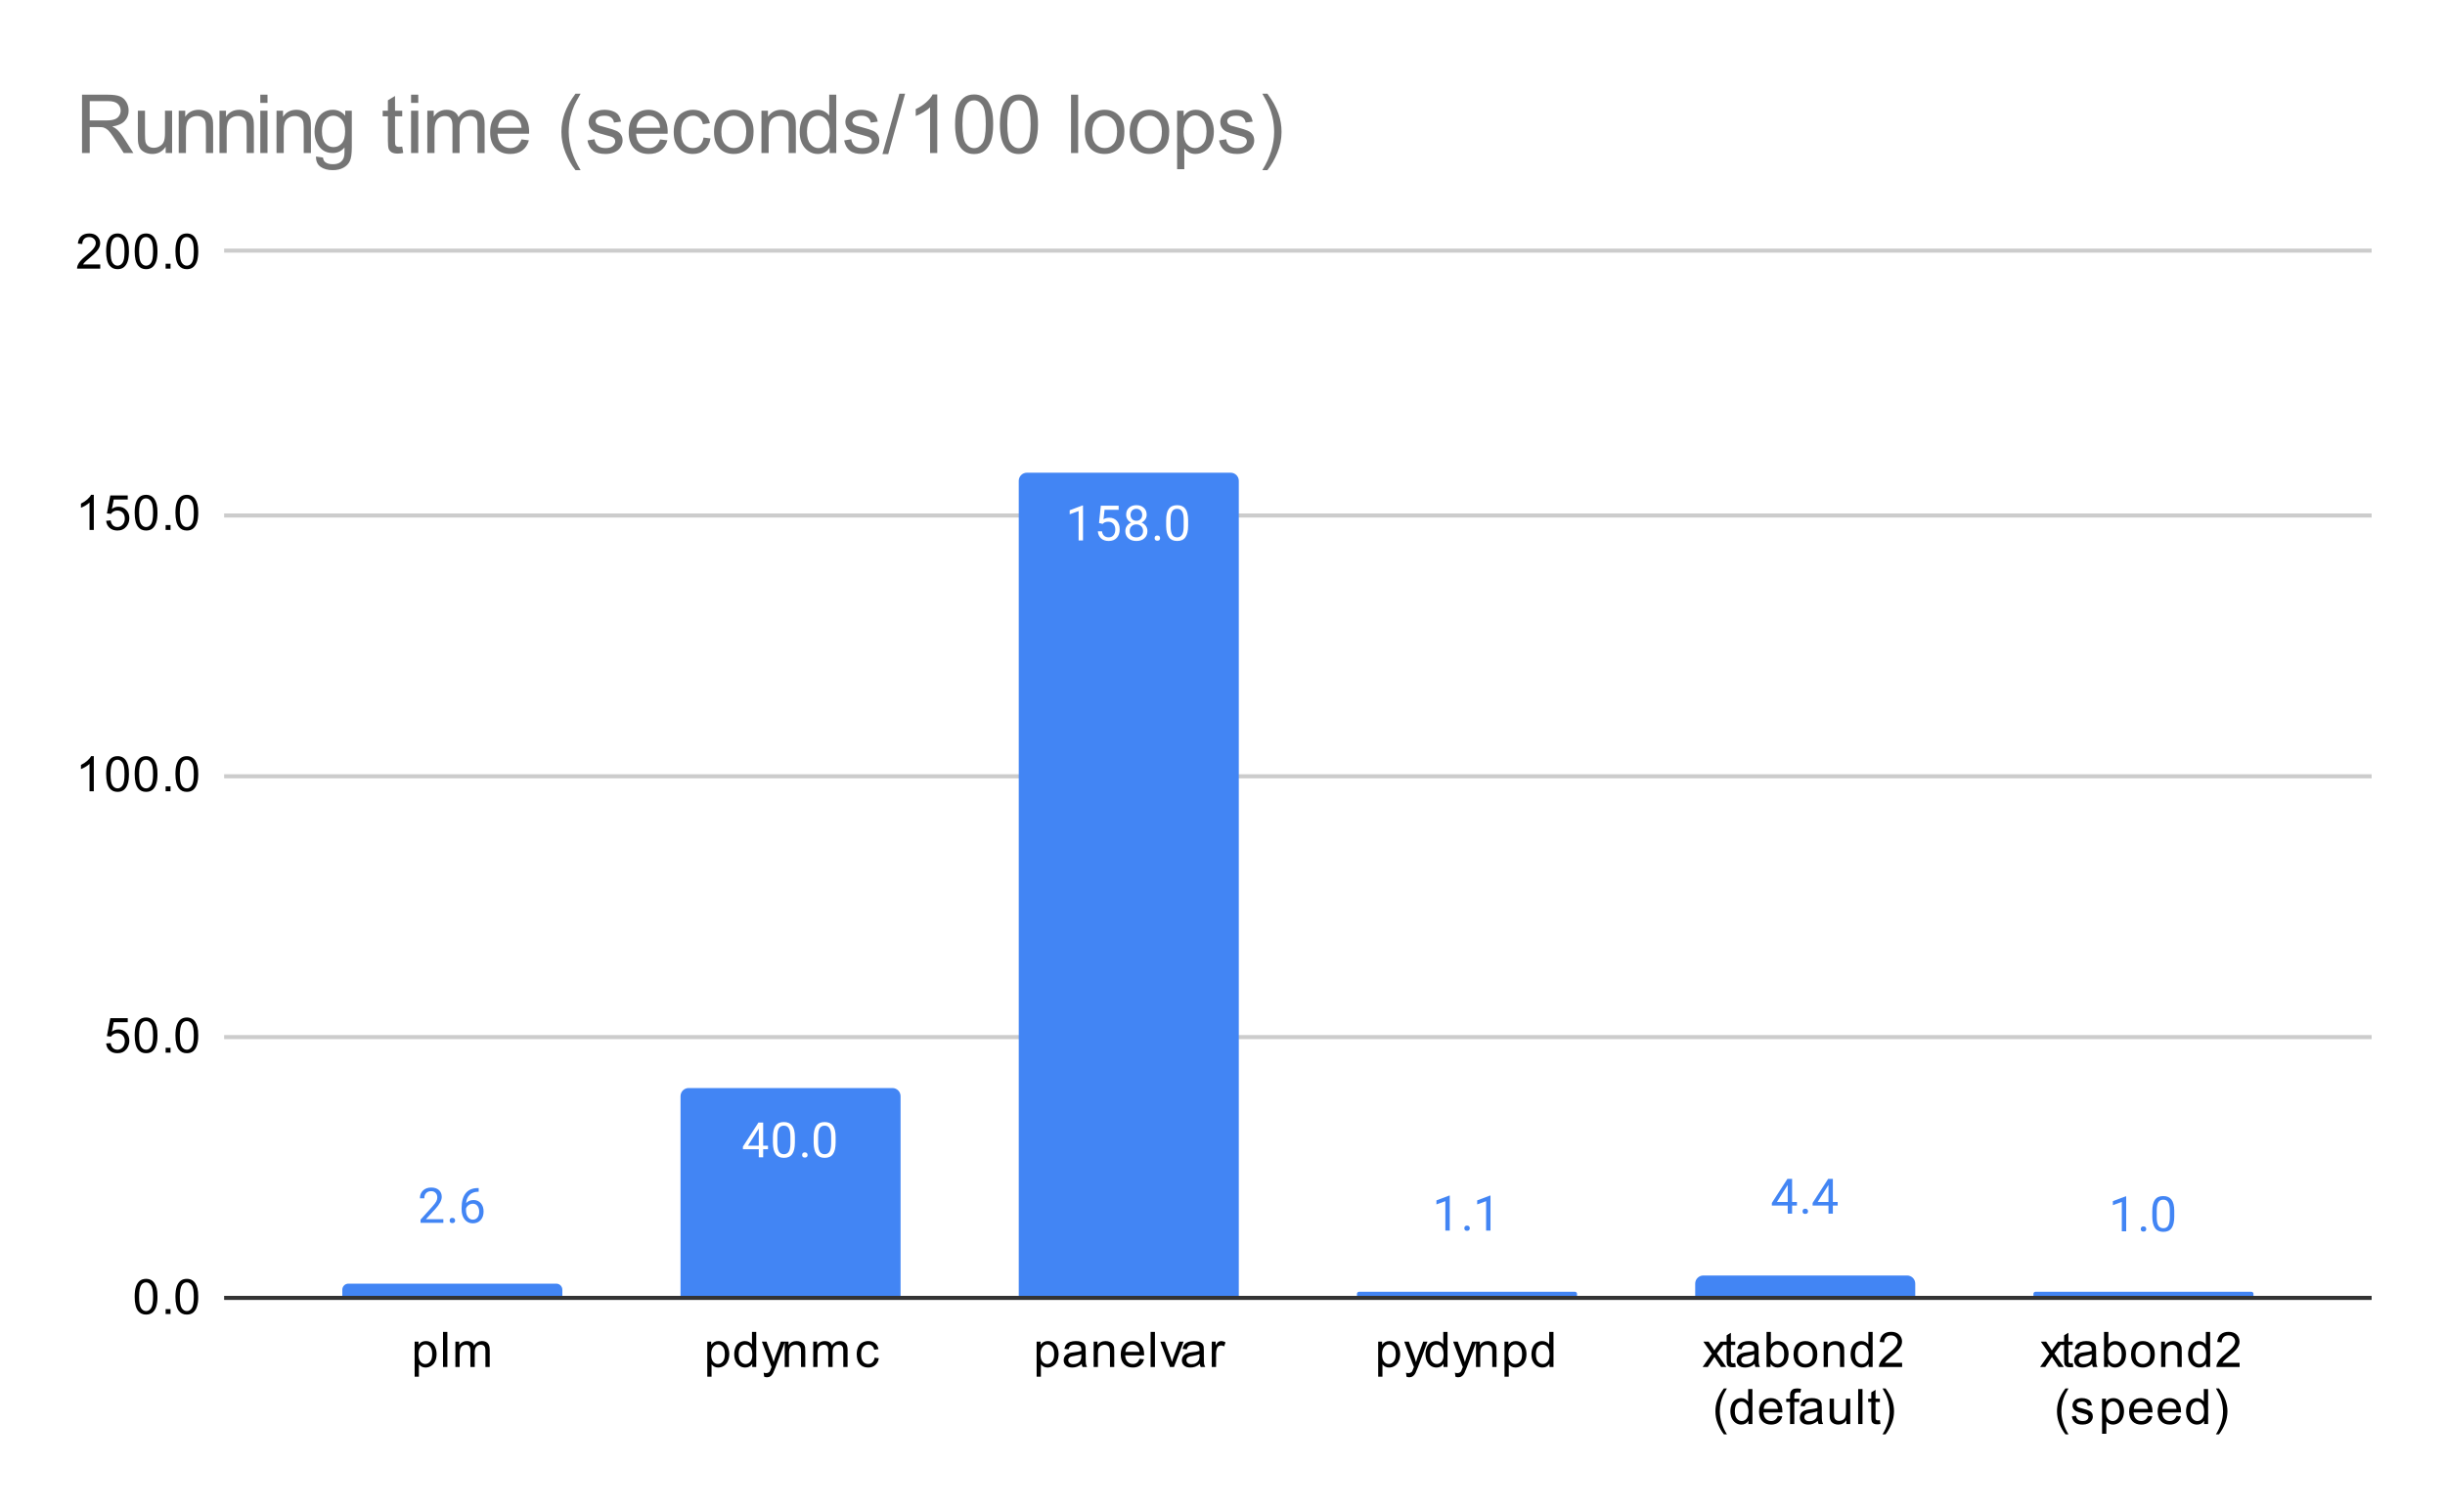 <svg version="1.1" viewBox="0.0 0.0 600.0 371.0" fill="none" stroke="none" stroke-linecap="square" stroke-miterlimit="10" width="600" height="371" xmlns:xlink="http://www.w3.org/1999/xlink" xmlns="http://www.w3.org/2000/svg"><path fill="#ffffff" d="M0 0L600.0 0L600.0 371.0L0 371.0L0 0Z" fill-rule="nonzero"/><path stroke="#333333" stroke-width="1.0" stroke-linecap="butt" d="M55.5 318.5L581.5 318.5" fill-rule="nonzero"/><path stroke="#cccccc" stroke-width="1.0" stroke-linecap="butt" d="M55.5 254.5L581.5 254.5" fill-rule="nonzero"/><path stroke="#cccccc" stroke-width="1.0" stroke-linecap="butt" d="M55.5 190.5L581.5 190.5" fill-rule="nonzero"/><path stroke="#cccccc" stroke-width="1.0" stroke-linecap="butt" d="M55.5 126.5L581.5 126.5" fill-rule="nonzero"/><path stroke="#cccccc" stroke-width="1.0" stroke-linecap="butt" d="M55.5 61.5L581.5 61.5" fill-rule="nonzero"/><clipPath id="id_0"><path d="M55.55 61.917L581.45 61.917L581.45 318.45L55.55 318.45L55.55 61.917Z" clip-rule="nonzero"/></clipPath><path stroke="#000000" stroke-width="2.0" stroke-linecap="butt" stroke-opacity="0.0" clip-path="url(#id_0)" d="M138.0 318.0L84.0 318.0L84.0 316.5C84.0 315.672 84.672 315.0 85.5 315.0L136.5 315.0C137.328 315.0 138.0 315.672 138.0 316.5Z" fill-rule="nonzero"/><path fill="#4285f4" clip-path="url(#id_0)" d="M138.0 318.0L84.0 318.0L84.0 316.5C84.0 315.672 84.672 315.0 85.5 315.0L136.5 315.0C137.328 315.0 138.0 315.672 138.0 316.5Z" fill-rule="nonzero"/><path stroke="#000000" stroke-width="2.0" stroke-linecap="butt" stroke-opacity="0.0" clip-path="url(#id_0)" d="M221.0 318.0L167.0 318.0L167.0 269.0C167.0 267.895 167.895 267.0 169.0 267.0L219.0 267.0C220.105 267.0 221.0 267.895 221.0 269.0Z" fill-rule="nonzero"/><path fill="#4285f4" clip-path="url(#id_0)" d="M221.0 318.0L167.0 318.0L167.0 269.0C167.0 267.895 167.895 267.0 169.0 267.0L219.0 267.0C220.105 267.0 221.0 267.895 221.0 269.0Z" fill-rule="nonzero"/><path stroke="#000000" stroke-width="2.0" stroke-linecap="butt" stroke-opacity="0.0" clip-path="url(#id_0)" d="M304.0 318.0L250.0 318.0L250.0 118.0C250.0 116.895 250.895 116.0 252.0 116.0L302.0 116.0C303.105 116.0 304.0 116.895 304.0 118.0Z" fill-rule="nonzero"/><path fill="#4285f4" clip-path="url(#id_0)" d="M304.0 318.0L250.0 318.0L250.0 118.0C250.0 116.895 250.895 116.0 252.0 116.0L302.0 116.0C303.105 116.0 304.0 116.895 304.0 118.0Z" fill-rule="nonzero"/><path stroke="#000000" stroke-width="2.0" stroke-linecap="butt" stroke-opacity="0.0" clip-path="url(#id_0)" d="M387.0 318.0L333.0 318.0L333.0 317.5C333.0 317.224 333.224 317.0 333.5 317.0L386.5 317.0C386.776 317.0 387.0 317.224 387.0 317.5Z" fill-rule="nonzero"/><path fill="#4285f4" clip-path="url(#id_0)" d="M387.0 318.0L333.0 318.0L333.0 317.5C333.0 317.224 333.224 317.0 333.5 317.0L386.5 317.0C386.776 317.0 387.0 317.224 387.0 317.5Z" fill-rule="nonzero"/><path stroke="#000000" stroke-width="2.0" stroke-linecap="butt" stroke-opacity="0.0" clip-path="url(#id_0)" d="M470.0 318.0L416.0 318.0L416.0 315.0C416.0 313.895 416.895 313.0 418.0 313.0L468.0 313.0C469.105 313.0 470.0 313.895 470.0 315.0Z" fill-rule="nonzero"/><path fill="#4285f4" clip-path="url(#id_0)" d="M470.0 318.0L416.0 318.0L416.0 315.0C416.0 313.895 416.895 313.0 418.0 313.0L468.0 313.0C469.105 313.0 470.0 313.895 470.0 315.0Z" fill-rule="nonzero"/><path stroke="#000000" stroke-width="2.0" stroke-linecap="butt" stroke-opacity="0.0" clip-path="url(#id_0)" d="M553.0 318.0L499.0 318.0L499.0 317.5C499.0 317.224 499.224 317.0 499.5 317.0L552.5 317.0C552.776 317.0 553.0 317.224 553.0 317.5Z" fill-rule="nonzero"/><path fill="#4285f4" clip-path="url(#id_0)" d="M553.0 318.0L499.0 318.0L499.0 317.5C499.0 317.224 499.224 317.0 499.5 317.0L552.5 317.0C552.776 317.0 553.0 317.224 553.0 317.5Z" fill-rule="nonzero"/><path stroke="#ffffff" stroke-width="3.0" stroke-linejoin="round" stroke-linecap="round" d="M108.797 300.077L103.203 300.077L103.203 299.295L106.156 296.014Q106.812 295.264 107.062 294.811Q107.312 294.342 107.312 293.842Q107.312 293.17 106.906 292.748Q106.516 292.311 105.828 292.311Q105.031 292.311 104.578 292.78Q104.125 293.233 104.125 294.061L103.047 294.061Q103.047 292.873 103.797 292.155Q104.562 291.42 105.828 291.42Q107.031 291.42 107.719 292.045Q108.406 292.67 108.406 293.717Q108.406 294.967 106.797 296.717L104.516 299.186L108.797 299.186L108.797 300.077ZM110.344 299.514Q110.344 299.233 110.5 299.045Q110.672 298.858 111.0 298.858Q111.344 298.858 111.516 299.045Q111.688 299.233 111.688 299.514Q111.688 299.78 111.516 299.967Q111.344 300.139 111.0 300.139Q110.672 300.139 110.5 299.967Q110.344 299.78 110.344 299.514ZM117.469 291.545L117.469 292.452L117.266 292.452Q116.0 292.483 115.25 293.217Q114.5 293.936 114.375 295.248Q115.062 294.483 116.219 294.483Q117.328 294.483 118.0 295.264Q118.672 296.045 118.672 297.295Q118.672 298.608 117.953 299.405Q117.234 300.202 116.016 300.202Q114.797 300.202 114.031 299.264Q113.281 298.311 113.281 296.827L113.281 296.42Q113.281 294.061 114.281 292.811Q115.281 291.561 117.266 291.545L117.469 291.545ZM116.047 295.389Q115.484 295.389 115.016 295.717Q114.547 296.045 114.359 296.561L114.359 296.952Q114.359 298.014 114.828 298.655Q115.312 299.295 116.016 299.295Q116.75 299.295 117.172 298.764Q117.594 298.217 117.594 297.342Q117.594 296.467 117.172 295.936Q116.75 295.389 116.047 295.389Z" fill-rule="nonzero"/><path fill="#4285f4" d="M108.797 300.077L103.203 300.077L103.203 299.295L106.156 296.014Q106.812 295.264 107.062 294.811Q107.312 294.342 107.312 293.842Q107.312 293.17 106.906 292.748Q106.516 292.311 105.828 292.311Q105.031 292.311 104.578 292.78Q104.125 293.233 104.125 294.061L103.047 294.061Q103.047 292.873 103.797 292.155Q104.562 291.42 105.828 291.42Q107.031 291.42 107.719 292.045Q108.406 292.67 108.406 293.717Q108.406 294.967 106.797 296.717L104.516 299.186L108.797 299.186L108.797 300.077ZM110.344 299.514Q110.344 299.233 110.5 299.045Q110.672 298.858 111.0 298.858Q111.344 298.858 111.516 299.045Q111.688 299.233 111.688 299.514Q111.688 299.78 111.516 299.967Q111.344 300.139 111.0 300.139Q110.672 300.139 110.5 299.967Q110.344 299.78 110.344 299.514ZM117.469 291.545L117.469 292.452L117.266 292.452Q116.0 292.483 115.25 293.217Q114.5 293.936 114.375 295.248Q115.062 294.483 116.219 294.483Q117.328 294.483 118.0 295.264Q118.672 296.045 118.672 297.295Q118.672 298.608 117.953 299.405Q117.234 300.202 116.016 300.202Q114.797 300.202 114.031 299.264Q113.281 298.311 113.281 296.827L113.281 296.42Q113.281 294.061 114.281 292.811Q115.281 291.561 117.266 291.545L117.469 291.545ZM116.047 295.389Q115.484 295.389 115.016 295.717Q114.547 296.045 114.359 296.561L114.359 296.952Q114.359 298.014 114.828 298.655Q115.312 299.295 116.016 299.295Q116.75 299.295 117.172 298.764Q117.594 298.217 117.594 297.342Q117.594 296.467 117.172 295.936Q116.75 295.389 116.047 295.389Z" fill-rule="nonzero"/><path stroke="#4285f4" stroke-width="3.0" stroke-linejoin="round" stroke-linecap="round" d="M187.281 281.145L188.469 281.145L188.469 282.02L187.281 282.02L187.281 284.005L186.203 284.005L186.203 282.02L182.312 282.02L182.312 281.38L186.125 275.473L187.281 275.473L187.281 281.145ZM183.547 281.145L186.203 281.145L186.203 276.958L186.062 277.192L183.547 281.145ZM195.062 280.364Q195.062 282.27 194.406 283.208Q193.766 284.13 192.375 284.13Q191.016 284.13 190.359 283.223Q189.703 282.317 189.672 280.505L189.672 279.067Q189.672 277.176 190.312 276.27Q190.969 275.348 192.359 275.348Q193.734 275.348 194.391 276.239Q195.047 277.114 195.062 278.958L195.062 280.364ZM193.969 278.88Q193.969 277.505 193.578 276.88Q193.203 276.239 192.359 276.239Q191.531 276.239 191.141 276.88Q190.766 277.505 190.766 278.801L190.766 280.536Q190.766 281.911 191.156 282.583Q191.562 283.239 192.375 283.239Q193.172 283.239 193.562 282.614Q193.953 281.989 193.969 280.661L193.969 278.88ZM196.844 283.442Q196.844 283.161 197.0 282.973Q197.172 282.786 197.5 282.786Q197.844 282.786 198.016 282.973Q198.188 283.161 198.188 283.442Q198.188 283.708 198.016 283.895Q197.844 284.067 197.5 284.067Q197.172 284.067 197.0 283.895Q196.844 283.708 196.844 283.442ZM205.062 280.364Q205.062 282.27 204.406 283.208Q203.766 284.13 202.375 284.13Q201.016 284.13 200.359 283.223Q199.703 282.317 199.672 280.505L199.672 279.067Q199.672 277.176 200.312 276.27Q200.969 275.348 202.359 275.348Q203.734 275.348 204.391 276.239Q205.047 277.114 205.062 278.958L205.062 280.364ZM203.969 278.88Q203.969 277.505 203.578 276.88Q203.203 276.239 202.359 276.239Q201.531 276.239 201.141 276.88Q200.766 277.505 200.766 278.801L200.766 280.536Q200.766 281.911 201.156 282.583Q201.562 283.239 202.375 283.239Q203.172 283.239 203.562 282.614Q203.953 281.989 203.969 280.661L203.969 278.88Z" fill-rule="nonzero"/><path fill="#ffffff" d="M187.281 281.145L188.469 281.145L188.469 282.02L187.281 282.02L187.281 284.005L186.203 284.005L186.203 282.02L182.312 282.02L182.312 281.38L186.125 275.473L187.281 275.473L187.281 281.145ZM183.547 281.145L186.203 281.145L186.203 276.958L186.062 277.192L183.547 281.145ZM195.062 280.364Q195.062 282.27 194.406 283.208Q193.766 284.13 192.375 284.13Q191.016 284.13 190.359 283.223Q189.703 282.317 189.672 280.505L189.672 279.067Q189.672 277.176 190.312 276.27Q190.969 275.348 192.359 275.348Q193.734 275.348 194.391 276.239Q195.047 277.114 195.062 278.958L195.062 280.364ZM193.969 278.88Q193.969 277.505 193.578 276.88Q193.203 276.239 192.359 276.239Q191.531 276.239 191.141 276.88Q190.766 277.505 190.766 278.801L190.766 280.536Q190.766 281.911 191.156 282.583Q191.562 283.239 192.375 283.239Q193.172 283.239 193.562 282.614Q193.953 281.989 193.969 280.661L193.969 278.88ZM196.844 283.442Q196.844 283.161 197.0 282.973Q197.172 282.786 197.5 282.786Q197.844 282.786 198.016 282.973Q198.188 283.161 198.188 283.442Q198.188 283.708 198.016 283.895Q197.844 284.067 197.5 284.067Q197.172 284.067 197.0 283.895Q196.844 283.708 196.844 283.442ZM205.062 280.364Q205.062 282.27 204.406 283.208Q203.766 284.13 202.375 284.13Q201.016 284.13 200.359 283.223Q199.703 282.317 199.672 280.505L199.672 279.067Q199.672 277.176 200.312 276.27Q200.969 275.348 202.359 275.348Q203.734 275.348 204.391 276.239Q205.047 277.114 205.062 278.958L205.062 280.364ZM203.969 278.88Q203.969 277.505 203.578 276.88Q203.203 276.239 202.359 276.239Q201.531 276.239 201.141 276.88Q200.766 277.505 200.766 278.801L200.766 280.536Q200.766 281.911 201.156 282.583Q201.562 283.239 202.375 283.239Q203.172 283.239 203.562 282.614Q203.953 281.989 203.969 280.661L203.969 278.88Z" fill-rule="nonzero"/><path stroke="#4285f4" stroke-width="3.0" stroke-linejoin="round" stroke-linecap="round" d="M265.766 132.628L264.688 132.628L264.688 125.409L262.5 126.206L262.5 125.221L265.609 124.049L265.766 124.049L265.766 132.628ZM269.703 128.346L270.141 124.096L274.516 124.096L274.516 125.096L271.062 125.096L270.797 127.424Q271.438 127.049 272.234 127.049Q273.391 127.049 274.078 127.831Q274.766 128.596 274.766 129.909Q274.766 131.221 274.047 131.987Q273.344 132.753 272.062 132.753Q270.938 132.753 270.219 132.128Q269.5 131.487 269.406 130.378L270.422 130.378Q270.531 131.112 270.953 131.487Q271.375 131.862 272.062 131.862Q272.812 131.862 273.25 131.346Q273.688 130.831 273.688 129.924Q273.688 129.065 273.219 128.549Q272.75 128.034 271.969 128.034Q271.266 128.034 270.859 128.331L270.578 128.565L269.703 128.346ZM281.391 126.315Q281.391 126.956 281.047 127.456Q280.703 127.956 280.141 128.237Q280.797 128.518 281.188 129.081Q281.578 129.628 281.578 130.331Q281.578 131.424 280.828 132.096Q280.094 132.753 278.875 132.753Q277.641 132.753 276.891 132.096Q276.156 131.424 276.156 130.331Q276.156 129.628 276.531 129.081Q276.906 128.518 277.578 128.237Q277.016 127.956 276.688 127.456Q276.359 126.956 276.359 126.315Q276.359 125.237 277.047 124.612Q277.734 123.971 278.875 123.971Q280.0 123.971 280.688 124.612Q281.391 125.237 281.391 126.315ZM280.5 130.299Q280.5 129.581 280.047 129.143Q279.594 128.69 278.859 128.69Q278.125 128.69 277.672 129.143Q277.234 129.581 277.234 130.315Q277.234 131.034 277.672 131.456Q278.109 131.862 278.875 131.862Q279.625 131.862 280.062 131.44Q280.5 131.018 280.5 130.299ZM278.875 124.862Q278.234 124.862 277.828 125.268Q277.438 125.659 277.438 126.346Q277.438 126.987 277.828 127.393Q278.219 127.799 278.859 127.799Q279.516 127.799 279.906 127.393Q280.297 126.987 280.297 126.346Q280.297 125.69 279.891 125.284Q279.484 124.862 278.875 124.862ZM283.344 132.065Q283.344 131.784 283.5 131.596Q283.672 131.409 284.0 131.409Q284.344 131.409 284.516 131.596Q284.688 131.784 284.688 132.065Q284.688 132.331 284.516 132.518Q284.344 132.69 284.0 132.69Q283.672 132.69 283.5 132.518Q283.344 132.331 283.344 132.065ZM291.562 128.987Q291.562 130.893 290.906 131.831Q290.266 132.753 288.875 132.753Q287.516 132.753 286.859 131.846Q286.203 130.94 286.172 129.128L286.172 127.69Q286.172 125.799 286.812 124.893Q287.469 123.971 288.859 123.971Q290.234 123.971 290.891 124.862Q291.547 125.737 291.562 127.581L291.562 128.987ZM290.469 127.503Q290.469 126.128 290.078 125.503Q289.703 124.862 288.859 124.862Q288.031 124.862 287.641 125.503Q287.266 126.128 287.266 127.424L287.266 129.159Q287.266 130.534 287.656 131.206Q288.062 131.862 288.875 131.862Q289.672 131.862 290.062 131.237Q290.453 130.612 290.469 129.284L290.469 127.503Z" fill-rule="nonzero"/><path fill="#ffffff" d="M265.766 132.628L264.688 132.628L264.688 125.409L262.5 126.206L262.5 125.221L265.609 124.049L265.766 124.049L265.766 132.628ZM269.703 128.346L270.141 124.096L274.516 124.096L274.516 125.096L271.062 125.096L270.797 127.424Q271.438 127.049 272.234 127.049Q273.391 127.049 274.078 127.831Q274.766 128.596 274.766 129.909Q274.766 131.221 274.047 131.987Q273.344 132.753 272.062 132.753Q270.938 132.753 270.219 132.128Q269.5 131.487 269.406 130.378L270.422 130.378Q270.531 131.112 270.953 131.487Q271.375 131.862 272.062 131.862Q272.812 131.862 273.25 131.346Q273.688 130.831 273.688 129.924Q273.688 129.065 273.219 128.549Q272.75 128.034 271.969 128.034Q271.266 128.034 270.859 128.331L270.578 128.565L269.703 128.346ZM281.391 126.315Q281.391 126.956 281.047 127.456Q280.703 127.956 280.141 128.237Q280.797 128.518 281.188 129.081Q281.578 129.628 281.578 130.331Q281.578 131.424 280.828 132.096Q280.094 132.753 278.875 132.753Q277.641 132.753 276.891 132.096Q276.156 131.424 276.156 130.331Q276.156 129.628 276.531 129.081Q276.906 128.518 277.578 128.237Q277.016 127.956 276.688 127.456Q276.359 126.956 276.359 126.315Q276.359 125.237 277.047 124.612Q277.734 123.971 278.875 123.971Q280.0 123.971 280.688 124.612Q281.391 125.237 281.391 126.315ZM280.5 130.299Q280.5 129.581 280.047 129.143Q279.594 128.69 278.859 128.69Q278.125 128.69 277.672 129.143Q277.234 129.581 277.234 130.315Q277.234 131.034 277.672 131.456Q278.109 131.862 278.875 131.862Q279.625 131.862 280.062 131.44Q280.5 131.018 280.5 130.299ZM278.875 124.862Q278.234 124.862 277.828 125.268Q277.438 125.659 277.438 126.346Q277.438 126.987 277.828 127.393Q278.219 127.799 278.859 127.799Q279.516 127.799 279.906 127.393Q280.297 126.987 280.297 126.346Q280.297 125.69 279.891 125.284Q279.484 124.862 278.875 124.862ZM283.344 132.065Q283.344 131.784 283.5 131.596Q283.672 131.409 284.0 131.409Q284.344 131.409 284.516 131.596Q284.688 131.784 284.688 132.065Q284.688 132.331 284.516 132.518Q284.344 132.69 284.0 132.69Q283.672 132.69 283.5 132.518Q283.344 132.331 283.344 132.065ZM291.562 128.987Q291.562 130.893 290.906 131.831Q290.266 132.753 288.875 132.753Q287.516 132.753 286.859 131.846Q286.203 130.94 286.172 129.128L286.172 127.69Q286.172 125.799 286.812 124.893Q287.469 123.971 288.859 123.971Q290.234 123.971 290.891 124.862Q291.547 125.737 291.562 127.581L291.562 128.987ZM290.469 127.503Q290.469 126.128 290.078 125.503Q289.703 124.862 288.859 124.862Q288.031 124.862 287.641 125.503Q287.266 126.128 287.266 127.424L287.266 129.159Q287.266 130.534 287.656 131.206Q288.062 131.862 288.875 131.862Q289.672 131.862 290.062 131.237Q290.453 130.612 290.469 129.284L290.469 127.503Z" fill-rule="nonzero"/><path stroke="#ffffff" stroke-width="3.0" stroke-linejoin="round" stroke-linecap="round" d="M355.766 301.978L354.688 301.978L354.688 294.759L352.5 295.556L352.5 294.571L355.609 293.399L355.766 293.399L355.766 301.978ZM359.344 301.415Q359.344 301.134 359.5 300.946Q359.672 300.759 360.0 300.759Q360.344 300.759 360.516 300.946Q360.688 301.134 360.688 301.415Q360.688 301.681 360.516 301.868Q360.344 302.04 360.0 302.04Q359.672 302.04 359.5 301.868Q359.344 301.681 359.344 301.415ZM365.766 301.978L364.688 301.978L364.688 294.759L362.5 295.556L362.5 294.571L365.609 293.399L365.766 293.399L365.766 301.978Z" fill-rule="nonzero"/><path fill="#4285f4" d="M355.766 301.978L354.688 301.978L354.688 294.759L352.5 295.556L352.5 294.571L355.609 293.399L355.766 293.399L355.766 301.978ZM359.344 301.415Q359.344 301.134 359.5 300.946Q359.672 300.759 360.0 300.759Q360.344 300.759 360.516 300.946Q360.688 301.134 360.688 301.415Q360.688 301.681 360.516 301.868Q360.344 302.04 360.0 302.04Q359.672 302.04 359.5 301.868Q359.344 301.681 359.344 301.415ZM365.766 301.978L364.688 301.978L364.688 294.759L362.5 295.556L362.5 294.571L365.609 293.399L365.766 293.399L365.766 301.978Z" fill-rule="nonzero"/><path stroke="#ffffff" stroke-width="3.0" stroke-linejoin="round" stroke-linecap="round" d="M439.781 294.967L440.969 294.967L440.969 295.842L439.781 295.842L439.781 297.827L438.703 297.827L438.703 295.842L434.812 295.842L434.812 295.202L438.625 289.296L439.781 289.296L439.781 294.967ZM436.047 294.967L438.703 294.967L438.703 290.78L438.562 291.014L436.047 294.967ZM442.344 297.264Q442.344 296.983 442.5 296.796Q442.672 296.608 443.0 296.608Q443.344 296.608 443.516 296.796Q443.688 296.983 443.688 297.264Q443.688 297.53 443.516 297.717Q443.344 297.889 443.0 297.889Q442.672 297.889 442.5 297.717Q442.344 297.53 442.344 297.264ZM449.781 294.967L450.969 294.967L450.969 295.842L449.781 295.842L449.781 297.827L448.703 297.827L448.703 295.842L444.812 295.842L444.812 295.202L448.625 289.296L449.781 289.296L449.781 294.967ZM446.047 294.967L448.703 294.967L448.703 290.78L448.562 291.014L446.047 294.967Z" fill-rule="nonzero"/><path fill="#4285f4" d="M439.781 294.967L440.969 294.967L440.969 295.842L439.781 295.842L439.781 297.827L438.703 297.827L438.703 295.842L434.812 295.842L434.812 295.202L438.625 289.296L439.781 289.296L439.781 294.967ZM436.047 294.967L438.703 294.967L438.703 290.78L438.562 291.014L436.047 294.967ZM442.344 297.264Q442.344 296.983 442.5 296.796Q442.672 296.608 443.0 296.608Q443.344 296.608 443.516 296.796Q443.688 296.983 443.688 297.264Q443.688 297.53 443.516 297.717Q443.344 297.889 443.0 297.889Q442.672 297.889 442.5 297.717Q442.344 297.53 442.344 297.264ZM449.781 294.967L450.969 294.967L450.969 295.842L449.781 295.842L449.781 297.827L448.703 297.827L448.703 295.842L444.812 295.842L444.812 295.202L448.625 289.296L449.781 289.296L449.781 294.967ZM446.047 294.967L448.703 294.967L448.703 290.78L448.562 291.014L446.047 294.967Z" fill-rule="nonzero"/><path stroke="#ffffff" stroke-width="3.0" stroke-linejoin="round" stroke-linecap="round" d="M521.766 302.167L520.688 302.167L520.688 294.949L518.5 295.745L518.5 294.761L521.609 293.589L521.766 293.589L521.766 302.167ZM525.344 301.605Q525.344 301.324 525.5 301.136Q525.672 300.949 526.0 300.949Q526.344 300.949 526.516 301.136Q526.688 301.324 526.688 301.605Q526.688 301.87 526.516 302.058Q526.344 302.23 526.0 302.23Q525.672 302.23 525.5 302.058Q525.344 301.87 525.344 301.605ZM533.562 298.527Q533.562 300.433 532.906 301.37Q532.266 302.292 530.875 302.292Q529.516 302.292 528.859 301.386Q528.203 300.48 528.172 298.667L528.172 297.23Q528.172 295.339 528.812 294.433Q529.469 293.511 530.859 293.511Q532.234 293.511 532.891 294.402Q533.547 295.277 533.562 297.12L533.562 298.527ZM532.469 297.042Q532.469 295.667 532.078 295.042Q531.703 294.402 530.859 294.402Q530.031 294.402 529.641 295.042Q529.266 295.667 529.266 296.964L529.266 298.699Q529.266 300.074 529.656 300.745Q530.062 301.402 530.875 301.402Q531.672 301.402 532.062 300.777Q532.453 300.152 532.469 298.824L532.469 297.042Z" fill-rule="nonzero"/><path fill="#4285f4" d="M521.766 302.167L520.688 302.167L520.688 294.949L518.5 295.745L518.5 294.761L521.609 293.589L521.766 293.589L521.766 302.167ZM525.344 301.605Q525.344 301.324 525.5 301.136Q525.672 300.949 526.0 300.949Q526.344 300.949 526.516 301.136Q526.688 301.324 526.688 301.605Q526.688 301.87 526.516 302.058Q526.344 302.23 526.0 302.23Q525.672 302.23 525.5 302.058Q525.344 301.87 525.344 301.605ZM533.562 298.527Q533.562 300.433 532.906 301.37Q532.266 302.292 530.875 302.292Q529.516 302.292 528.859 301.386Q528.203 300.48 528.172 298.667L528.172 297.23Q528.172 295.339 528.812 294.433Q529.469 293.511 530.859 293.511Q532.234 293.511 532.891 294.402Q533.547 295.277 533.562 297.12L533.562 298.527ZM532.469 297.042Q532.469 295.667 532.078 295.042Q531.703 294.402 530.859 294.402Q530.031 294.402 529.641 295.042Q529.266 295.667 529.266 296.964L529.266 298.699Q529.266 300.074 529.656 300.745Q530.062 301.402 530.875 301.402Q531.672 301.402 532.062 300.777Q532.453 300.152 532.469 298.824L532.469 297.042Z" fill-rule="nonzero"/><path fill="#000000" d="M33.05 318.216Q33.05 316.684 33.362 315.762Q33.675 314.825 34.284 314.325Q34.909 313.825 35.847 313.825Q36.534 313.825 37.05 314.106Q37.581 314.387 37.925 314.919Q38.269 315.434 38.456 316.184Q38.644 316.934 38.644 318.216Q38.644 319.731 38.331 320.653Q38.034 321.575 37.409 322.091Q36.8 322.591 35.847 322.591Q34.612 322.591 33.894 321.7Q33.05 320.637 33.05 318.216ZM34.128 318.216Q34.128 320.325 34.628 321.028Q35.128 321.731 35.847 321.731Q36.581 321.731 37.066 321.028Q37.566 320.325 37.566 318.216Q37.566 316.091 37.066 315.403Q36.581 314.7 35.831 314.7Q35.112 314.7 34.675 315.309Q34.128 316.091 34.128 318.216ZM40.644 322.45L40.644 321.247L41.847 321.247L41.847 322.45L40.644 322.45ZM43.05 318.216Q43.05 316.684 43.362 315.762Q43.675 314.825 44.284 314.325Q44.909 313.825 45.847 313.825Q46.534 313.825 47.05 314.106Q47.581 314.387 47.925 314.919Q48.269 315.434 48.456 316.184Q48.644 316.934 48.644 318.216Q48.644 319.731 48.331 320.653Q48.034 321.575 47.409 322.091Q46.8 322.591 45.847 322.591Q44.612 322.591 43.894 321.7Q43.05 320.637 43.05 318.216ZM44.128 318.216Q44.128 320.325 44.628 321.028Q45.128 321.731 45.847 321.731Q46.581 321.731 47.066 321.028Q47.566 320.325 47.566 318.216Q47.566 316.091 47.066 315.403Q46.581 314.7 45.831 314.7Q45.112 314.7 44.675 315.309Q44.128 316.091 44.128 318.216Z" fill-rule="nonzero"/><path fill="#000000" d="M26.05 256.067L27.159 255.973Q27.284 256.785 27.722 257.192Q28.175 257.598 28.816 257.598Q29.566 257.598 30.097 257.02Q30.628 256.442 30.628 255.504Q30.628 254.598 30.113 254.082Q29.613 253.551 28.784 253.551Q28.284 253.551 27.863 253.785Q27.456 254.02 27.222 254.379L26.238 254.254L27.066 249.848L31.347 249.848L31.347 250.848L27.909 250.848L27.456 253.16Q28.222 252.614 29.066 252.614Q30.191 252.614 30.956 253.395Q31.738 254.176 31.738 255.41Q31.738 256.567 31.066 257.426Q30.238 258.457 28.816 258.457Q27.644 258.457 26.894 257.801Q26.159 257.145 26.05 256.067ZM33.05 254.082Q33.05 252.551 33.362 251.629Q33.675 250.692 34.284 250.192Q34.909 249.692 35.847 249.692Q36.534 249.692 37.05 249.973Q37.581 250.254 37.925 250.785Q38.269 251.301 38.456 252.051Q38.644 252.801 38.644 254.082Q38.644 255.598 38.331 256.52Q38.034 257.442 37.409 257.957Q36.8 258.457 35.847 258.457Q34.612 258.457 33.894 257.567Q33.05 256.504 33.05 254.082ZM34.128 254.082Q34.128 256.192 34.628 256.895Q35.128 257.598 35.847 257.598Q36.581 257.598 37.066 256.895Q37.566 256.192 37.566 254.082Q37.566 251.957 37.066 251.27Q36.581 250.567 35.831 250.567Q35.112 250.567 34.675 251.176Q34.128 251.957 34.128 254.082ZM40.644 258.317L40.644 257.114L41.847 257.114L41.847 258.317L40.644 258.317ZM43.05 254.082Q43.05 252.551 43.362 251.629Q43.675 250.692 44.284 250.192Q44.909 249.692 45.847 249.692Q46.534 249.692 47.05 249.973Q47.581 250.254 47.925 250.785Q48.269 251.301 48.456 252.051Q48.644 252.801 48.644 254.082Q48.644 255.598 48.331 256.52Q48.034 257.442 47.409 257.957Q46.8 258.457 45.847 258.457Q44.612 258.457 43.894 257.567Q43.05 256.504 43.05 254.082ZM44.128 254.082Q44.128 256.192 44.628 256.895Q45.128 257.598 45.847 257.598Q46.581 257.598 47.066 256.895Q47.566 256.192 47.566 254.082Q47.566 251.957 47.066 251.27Q46.581 250.567 45.831 250.567Q45.112 250.567 44.675 251.176Q44.128 251.957 44.128 254.082Z" fill-rule="nonzero"/><path fill="#000000" d="M23.019 194.183L21.972 194.183L21.972 187.465Q21.581 187.824 20.956 188.199Q20.347 188.558 19.863 188.73L19.863 187.715Q20.738 187.293 21.394 186.715Q22.066 186.121 22.347 185.558L23.019 185.558L23.019 194.183ZM26.05 189.949Q26.05 188.418 26.363 187.496Q26.675 186.558 27.284 186.058Q27.909 185.558 28.847 185.558Q29.534 185.558 30.05 185.84Q30.581 186.121 30.925 186.652Q31.269 187.168 31.456 187.918Q31.644 188.668 31.644 189.949Q31.644 191.465 31.331 192.386Q31.034 193.308 30.409 193.824Q29.8 194.324 28.847 194.324Q27.613 194.324 26.894 193.433Q26.05 192.371 26.05 189.949ZM27.128 189.949Q27.128 192.058 27.628 192.761Q28.128 193.465 28.847 193.465Q29.581 193.465 30.066 192.761Q30.566 192.058 30.566 189.949Q30.566 187.824 30.066 187.136Q29.581 186.433 28.831 186.433Q28.113 186.433 27.675 187.043Q27.128 187.824 27.128 189.949ZM33.05 189.949Q33.05 188.418 33.362 187.496Q33.675 186.558 34.284 186.058Q34.909 185.558 35.847 185.558Q36.534 185.558 37.05 185.84Q37.581 186.121 37.925 186.652Q38.269 187.168 38.456 187.918Q38.644 188.668 38.644 189.949Q38.644 191.465 38.331 192.386Q38.034 193.308 37.409 193.824Q36.8 194.324 35.847 194.324Q34.612 194.324 33.894 193.433Q33.05 192.371 33.05 189.949ZM34.128 189.949Q34.128 192.058 34.628 192.761Q35.128 193.465 35.847 193.465Q36.581 193.465 37.066 192.761Q37.566 192.058 37.566 189.949Q37.566 187.824 37.066 187.136Q36.581 186.433 35.831 186.433Q35.112 186.433 34.675 187.043Q34.128 187.824 34.128 189.949ZM40.644 194.183L40.644 192.98L41.847 192.98L41.847 194.183L40.644 194.183ZM43.05 189.949Q43.05 188.418 43.362 187.496Q43.675 186.558 44.284 186.058Q44.909 185.558 45.847 185.558Q46.534 185.558 47.05 185.84Q47.581 186.121 47.925 186.652Q48.269 187.168 48.456 187.918Q48.644 188.668 48.644 189.949Q48.644 191.465 48.331 192.386Q48.034 193.308 47.409 193.824Q46.8 194.324 45.847 194.324Q44.612 194.324 43.894 193.433Q43.05 192.371 43.05 189.949ZM44.128 189.949Q44.128 192.058 44.628 192.761Q45.128 193.465 45.847 193.465Q46.581 193.465 47.066 192.761Q47.566 192.058 47.566 189.949Q47.566 187.824 47.066 187.136Q46.581 186.433 45.831 186.433Q45.112 186.433 44.675 187.043Q44.128 187.824 44.128 189.949Z" fill-rule="nonzero"/><path fill="#000000" d="M23.019 130.05L21.972 130.05L21.972 123.331Q21.581 123.691 20.956 124.066Q20.347 124.425 19.863 124.597L19.863 123.581Q20.738 123.159 21.394 122.581Q22.066 121.987 22.347 121.425L23.019 121.425L23.019 130.05ZM26.05 127.8L27.159 127.706Q27.284 128.519 27.722 128.925Q28.175 129.331 28.816 129.331Q29.566 129.331 30.097 128.753Q30.628 128.175 30.628 127.237Q30.628 126.331 30.113 125.816Q29.613 125.284 28.784 125.284Q28.284 125.284 27.863 125.519Q27.456 125.753 27.222 126.112L26.238 125.987L27.066 121.581L31.347 121.581L31.347 122.581L27.909 122.581L27.456 124.894Q28.222 124.347 29.066 124.347Q30.191 124.347 30.956 125.128Q31.738 125.909 31.738 127.144Q31.738 128.3 31.066 129.159Q30.238 130.191 28.816 130.191Q27.644 130.191 26.894 129.534Q26.159 128.878 26.05 127.8ZM33.05 125.816Q33.05 124.284 33.362 123.362Q33.675 122.425 34.284 121.925Q34.909 121.425 35.847 121.425Q36.534 121.425 37.05 121.706Q37.581 121.987 37.925 122.519Q38.269 123.034 38.456 123.784Q38.644 124.534 38.644 125.816Q38.644 127.331 38.331 128.253Q38.034 129.175 37.409 129.691Q36.8 130.191 35.847 130.191Q34.612 130.191 33.894 129.3Q33.05 128.238 33.05 125.816ZM34.128 125.816Q34.128 127.925 34.628 128.628Q35.128 129.331 35.847 129.331Q36.581 129.331 37.066 128.628Q37.566 127.925 37.566 125.816Q37.566 123.691 37.066 123.003Q36.581 122.3 35.831 122.3Q35.112 122.3 34.675 122.909Q34.128 123.691 34.128 125.816ZM40.644 130.05L40.644 128.847L41.847 128.847L41.847 130.05L40.644 130.05ZM43.05 125.816Q43.05 124.284 43.362 123.362Q43.675 122.425 44.284 121.925Q44.909 121.425 45.847 121.425Q46.534 121.425 47.05 121.706Q47.581 121.987 47.925 122.519Q48.269 123.034 48.456 123.784Q48.644 124.534 48.644 125.816Q48.644 127.331 48.331 128.253Q48.034 129.175 47.409 129.691Q46.8 130.191 45.847 130.191Q44.612 130.191 43.894 129.3Q43.05 128.238 43.05 125.816ZM44.128 125.816Q44.128 127.925 44.628 128.628Q45.128 129.331 45.847 129.331Q46.581 129.331 47.066 128.628Q47.566 127.925 47.566 125.816Q47.566 123.691 47.066 123.003Q46.581 122.3 45.831 122.3Q45.112 122.3 44.675 122.909Q44.128 123.691 44.128 125.816Z" fill-rule="nonzero"/><path fill="#000000" d="M24.597 64.901L24.597 65.917L18.909 65.917Q18.909 65.542 19.034 65.182Q19.253 64.604 19.722 64.042Q20.206 63.479 21.113 62.745Q22.519 61.589 23.003 60.917Q23.503 60.245 23.503 59.651Q23.503 59.026 23.05 58.604Q22.597 58.167 21.878 58.167Q21.113 58.167 20.659 58.62Q20.206 59.073 20.191 59.885L19.113 59.776Q19.222 58.557 19.941 57.932Q20.675 57.292 21.909 57.292Q23.144 57.292 23.863 57.979Q24.581 58.667 24.581 59.682Q24.581 60.198 24.363 60.698Q24.159 61.182 23.659 61.745Q23.175 62.292 22.05 63.245Q21.097 64.042 20.816 64.339Q20.55 64.62 20.378 64.901L24.597 64.901ZM26.05 61.682Q26.05 60.151 26.363 59.229Q26.675 58.292 27.284 57.792Q27.909 57.292 28.847 57.292Q29.534 57.292 30.05 57.573Q30.581 57.854 30.925 58.385Q31.269 58.901 31.456 59.651Q31.644 60.401 31.644 61.682Q31.644 63.198 31.331 64.12Q31.034 65.042 30.409 65.557Q29.8 66.057 28.847 66.057Q27.613 66.057 26.894 65.167Q26.05 64.104 26.05 61.682ZM27.128 61.682Q27.128 63.792 27.628 64.495Q28.128 65.198 28.847 65.198Q29.581 65.198 30.066 64.495Q30.566 63.792 30.566 61.682Q30.566 59.557 30.066 58.87Q29.581 58.167 28.831 58.167Q28.113 58.167 27.675 58.776Q27.128 59.557 27.128 61.682ZM33.05 61.682Q33.05 60.151 33.362 59.229Q33.675 58.292 34.284 57.792Q34.909 57.292 35.847 57.292Q36.534 57.292 37.05 57.573Q37.581 57.854 37.925 58.385Q38.269 58.901 38.456 59.651Q38.644 60.401 38.644 61.682Q38.644 63.198 38.331 64.12Q38.034 65.042 37.409 65.557Q36.8 66.057 35.847 66.057Q34.612 66.057 33.894 65.167Q33.05 64.104 33.05 61.682ZM34.128 61.682Q34.128 63.792 34.628 64.495Q35.128 65.198 35.847 65.198Q36.581 65.198 37.066 64.495Q37.566 63.792 37.566 61.682Q37.566 59.557 37.066 58.87Q36.581 58.167 35.831 58.167Q35.112 58.167 34.675 58.776Q34.128 59.557 34.128 61.682ZM40.644 65.917L40.644 64.714L41.847 64.714L41.847 65.917L40.644 65.917ZM43.05 61.682Q43.05 60.151 43.362 59.229Q43.675 58.292 44.284 57.792Q44.909 57.292 45.847 57.292Q46.534 57.292 47.05 57.573Q47.581 57.854 47.925 58.385Q48.269 58.901 48.456 59.651Q48.644 60.401 48.644 61.682Q48.644 63.198 48.331 64.12Q48.034 65.042 47.409 65.557Q46.8 66.057 45.847 66.057Q44.612 66.057 43.894 65.167Q43.05 64.104 43.05 61.682ZM44.128 61.682Q44.128 63.792 44.628 64.495Q45.128 65.198 45.847 65.198Q46.581 65.198 47.066 64.495Q47.566 63.792 47.566 61.682Q47.566 59.557 47.066 58.87Q46.581 58.167 45.831 58.167Q45.112 58.167 44.675 58.776Q44.128 59.557 44.128 61.682Z" fill-rule="nonzero"/><path fill="#000000" d="M101.75 337.841L101.75 329.231L102.703 329.231L102.703 330.028Q103.047 329.559 103.468 329.325Q103.906 329.091 104.515 329.091Q105.312 329.091 105.922 329.497Q106.531 329.903 106.828 330.653Q107.14 331.403 107.14 332.294Q107.14 333.247 106.797 334.012Q106.468 334.778 105.812 335.184Q105.156 335.591 104.437 335.591Q103.906 335.591 103.484 335.372Q103.062 335.137 102.797 334.809L102.797 337.841L101.75 337.841ZM102.703 332.372Q102.703 333.575 103.187 334.153Q103.672 334.716 104.359 334.716Q105.062 334.716 105.562 334.122Q106.062 333.528 106.062 332.278Q106.062 331.091 105.578 330.512Q105.093 329.919 104.406 329.919Q103.734 329.919 103.218 330.544Q102.703 331.169 102.703 332.372ZM108.718 335.45L108.718 326.856L109.781 326.856L109.781 335.45L108.718 335.45ZM111.75 335.45L111.75 329.231L112.687 329.231L112.687 330.106Q112.984 329.637 113.468 329.372Q113.953 329.091 114.578 329.091Q115.265 329.091 115.703 329.372Q116.156 329.653 116.328 330.169Q117.078 329.091 118.25 329.091Q119.187 329.091 119.672 329.606Q120.172 330.106 120.172 331.184L120.172 335.45L119.125 335.45L119.125 331.528Q119.125 330.903 119.015 330.622Q118.922 330.341 118.656 330.169Q118.39 329.997 118.015 329.997Q117.359 329.997 116.922 330.434Q116.5 330.872 116.5 331.841L116.5 335.45L115.437 335.45L115.437 331.403Q115.437 330.7 115.172 330.356Q114.922 329.997 114.343 329.997Q113.89 329.997 113.515 330.231Q113.14 330.466 112.968 330.919Q112.797 331.372 112.797 332.216L112.797 335.45L111.75 335.45Z" fill-rule="nonzero"/><path fill="#000000" d="M173.569 337.841L173.569 329.231L174.522 329.231L174.522 330.028Q174.865 329.559 175.287 329.325Q175.725 329.091 176.334 329.091Q177.131 329.091 177.74 329.497Q178.35 329.903 178.647 330.653Q178.959 331.403 178.959 332.294Q178.959 333.247 178.615 334.012Q178.287 334.778 177.631 335.184Q176.975 335.591 176.256 335.591Q175.725 335.591 175.303 335.372Q174.881 335.137 174.615 334.809L174.615 337.841L173.569 337.841ZM174.522 332.372Q174.522 333.575 175.006 334.153Q175.49 334.716 176.178 334.716Q176.881 334.716 177.381 334.122Q177.881 333.528 177.881 332.278Q177.881 331.091 177.397 330.512Q176.912 329.919 176.225 329.919Q175.553 329.919 175.037 330.544Q174.522 331.169 174.522 332.372ZM184.6 335.45L184.6 334.669Q184.006 335.591 182.865 335.591Q182.115 335.591 181.49 335.184Q180.865 334.762 180.522 334.028Q180.178 333.294 180.178 332.341Q180.178 331.419 180.49 330.653Q180.803 329.887 181.428 329.497Q182.053 329.091 182.819 329.091Q183.381 329.091 183.819 329.325Q184.256 329.559 184.537 329.934L184.537 326.856L185.584 326.856L185.584 335.45L184.6 335.45ZM181.272 332.341Q181.272 333.544 181.772 334.137Q182.272 334.716 182.959 334.716Q183.647 334.716 184.131 334.153Q184.615 333.591 184.615 332.434Q184.615 331.153 184.115 330.559Q183.631 329.966 182.912 329.966Q182.209 329.966 181.74 330.544Q181.272 331.106 181.272 332.341ZM187.522 337.841L187.397 336.856Q187.74 336.95 188.006 336.95Q188.35 336.95 188.553 336.825Q188.772 336.716 188.912 336.512Q189.006 336.341 189.24 335.716Q189.256 335.637 189.334 335.466L186.959 329.231L188.1 329.231L189.397 332.825Q189.647 333.512 189.85 334.278Q190.037 333.544 190.287 332.856L191.615 329.231L192.662 329.231L190.303 335.559Q189.912 336.575 189.709 336.966Q189.428 337.497 189.053 337.731Q188.694 337.981 188.194 337.981Q187.897 337.981 187.522 337.841ZM192.569 335.45L192.569 329.231L193.506 329.231L193.506 330.106Q194.194 329.091 195.49 329.091Q196.053 329.091 196.522 329.294Q197.006 329.497 197.24 329.825Q197.475 330.153 197.569 330.591Q197.615 330.887 197.615 331.622L197.615 335.45L196.569 335.45L196.569 331.669Q196.569 331.012 196.444 330.7Q196.319 330.387 196.006 330.2Q195.694 329.997 195.272 329.997Q194.6 329.997 194.1 330.434Q193.615 330.856 193.615 332.044L193.615 335.45L192.569 335.45ZM199.569 335.45L199.569 329.231L200.506 329.231L200.506 330.106Q200.803 329.637 201.287 329.372Q201.772 329.091 202.397 329.091Q203.084 329.091 203.522 329.372Q203.975 329.653 204.147 330.169Q204.897 329.091 206.069 329.091Q207.006 329.091 207.49 329.606Q207.99 330.106 207.99 331.184L207.99 335.45L206.944 335.45L206.944 331.528Q206.944 330.903 206.834 330.622Q206.74 330.341 206.475 330.169Q206.209 329.997 205.834 329.997Q205.178 329.997 204.74 330.434Q204.319 330.872 204.319 331.841L204.319 335.45L203.256 335.45L203.256 331.403Q203.256 330.7 202.99 330.356Q202.74 329.997 202.162 329.997Q201.709 329.997 201.334 330.231Q200.959 330.466 200.787 330.919Q200.615 331.372 200.615 332.216L200.615 335.45L199.569 335.45ZM214.631 333.169L215.662 333.309Q215.49 334.372 214.787 334.981Q214.084 335.591 213.069 335.591Q211.787 335.591 211.006 334.762Q210.24 333.919 210.24 332.356Q210.24 331.356 210.569 330.606Q210.912 329.841 211.584 329.466Q212.272 329.091 213.084 329.091Q214.084 329.091 214.725 329.606Q215.381 330.106 215.569 331.059L214.537 331.216Q214.397 330.591 214.022 330.278Q213.647 329.95 213.115 329.95Q212.319 329.95 211.819 330.528Q211.319 331.091 211.319 332.325Q211.319 333.591 211.803 334.153Q212.287 334.716 213.053 334.716Q213.678 334.716 214.084 334.341Q214.506 333.966 214.631 333.169Z" fill-rule="nonzero"/><path fill="#000000" d="M254.387 337.841L254.387 329.231L255.341 329.231L255.341 330.028Q255.684 329.559 256.106 329.325Q256.544 329.091 257.153 329.091Q257.95 329.091 258.559 329.497Q259.169 329.903 259.466 330.653Q259.778 331.403 259.778 332.294Q259.778 333.247 259.434 334.012Q259.106 334.778 258.45 335.184Q257.794 335.591 257.075 335.591Q256.544 335.591 256.122 335.372Q255.7 335.137 255.434 334.809L255.434 337.841L254.387 337.841ZM255.341 332.372Q255.341 333.575 255.825 334.153Q256.309 334.716 256.997 334.716Q257.7 334.716 258.2 334.122Q258.7 333.528 258.7 332.278Q258.7 331.091 258.216 330.512Q257.731 329.919 257.044 329.919Q256.372 329.919 255.856 330.544Q255.341 331.169 255.341 332.372ZM265.45 334.684Q264.856 335.184 264.309 335.387Q263.778 335.591 263.153 335.591Q262.122 335.591 261.575 335.091Q261.028 334.591 261.028 333.809Q261.028 333.356 261.231 332.981Q261.434 332.591 261.778 332.372Q262.122 332.137 262.544 332.028Q262.841 331.934 263.481 331.856Q264.747 331.716 265.356 331.497Q265.356 331.278 265.356 331.231Q265.356 330.575 265.059 330.309Q264.653 329.966 263.856 329.966Q263.122 329.966 262.762 330.231Q262.403 330.481 262.231 331.137L261.2 330.997Q261.341 330.341 261.669 329.934Q261.997 329.528 262.606 329.309Q263.216 329.091 264.012 329.091Q264.809 329.091 265.309 329.278Q265.809 329.466 266.044 329.747Q266.278 330.028 266.372 330.466Q266.419 330.731 266.419 331.434L266.419 332.841Q266.419 334.309 266.481 334.7Q266.559 335.091 266.762 335.45L265.653 335.45Q265.497 335.122 265.45 334.684ZM265.356 332.325Q264.778 332.559 263.637 332.731Q262.981 332.825 262.716 332.95Q262.45 333.059 262.294 333.278Q262.153 333.497 262.153 333.778Q262.153 334.2 262.466 334.481Q262.794 334.762 263.403 334.762Q264.012 334.762 264.481 334.497Q264.966 334.231 265.184 333.762Q265.356 333.403 265.356 332.716L265.356 332.325ZM268.387 335.45L268.387 329.231L269.325 329.231L269.325 330.106Q270.012 329.091 271.309 329.091Q271.872 329.091 272.341 329.294Q272.825 329.497 273.059 329.825Q273.294 330.153 273.387 330.591Q273.434 330.887 273.434 331.622L273.434 335.45L272.387 335.45L272.387 331.669Q272.387 331.012 272.262 330.7Q272.137 330.387 271.825 330.2Q271.512 329.997 271.091 329.997Q270.419 329.997 269.919 330.434Q269.434 330.856 269.434 332.044L269.434 335.45L268.387 335.45ZM279.637 333.45L280.731 333.575Q280.481 334.528 279.778 335.059Q279.075 335.591 277.997 335.591Q276.637 335.591 275.825 334.747Q275.028 333.903 275.028 332.387Q275.028 330.825 275.841 329.966Q276.653 329.091 277.934 329.091Q279.184 329.091 279.966 329.934Q280.762 330.778 280.762 332.325Q280.762 332.419 280.762 332.606L276.122 332.606Q276.184 333.637 276.7 334.184Q277.216 334.716 277.997 334.716Q278.575 334.716 278.981 334.419Q279.403 334.106 279.637 333.45ZM276.184 331.747L279.653 331.747Q279.591 330.95 279.262 330.559Q278.747 329.95 277.95 329.95Q277.216 329.95 276.716 330.434Q276.231 330.919 276.184 331.747ZM282.356 335.45L282.356 326.856L283.419 326.856L283.419 335.45L282.356 335.45ZM287.106 335.45L284.747 329.231L285.856 329.231L287.2 332.95Q287.403 333.559 287.591 334.2Q287.731 333.716 287.981 333.028L289.372 329.231L290.45 329.231L288.091 335.45L287.106 335.45ZM294.45 334.684Q293.856 335.184 293.309 335.387Q292.778 335.591 292.153 335.591Q291.122 335.591 290.575 335.091Q290.028 334.591 290.028 333.809Q290.028 333.356 290.231 332.981Q290.434 332.591 290.778 332.372Q291.122 332.137 291.544 332.028Q291.841 331.934 292.481 331.856Q293.747 331.716 294.356 331.497Q294.356 331.278 294.356 331.231Q294.356 330.575 294.059 330.309Q293.653 329.966 292.856 329.966Q292.122 329.966 291.762 330.231Q291.403 330.481 291.231 331.137L290.2 330.997Q290.341 330.341 290.669 329.934Q290.997 329.528 291.606 329.309Q292.216 329.091 293.012 329.091Q293.809 329.091 294.309 329.278Q294.809 329.466 295.044 329.747Q295.278 330.028 295.372 330.466Q295.419 330.731 295.419 331.434L295.419 332.841Q295.419 334.309 295.481 334.7Q295.559 335.091 295.762 335.45L294.653 335.45Q294.497 335.122 294.45 334.684ZM294.356 332.325Q293.778 332.559 292.637 332.731Q291.981 332.825 291.716 332.95Q291.45 333.059 291.294 333.278Q291.153 333.497 291.153 333.778Q291.153 334.2 291.466 334.481Q291.794 334.762 292.403 334.762Q293.012 334.762 293.481 334.497Q293.966 334.231 294.184 333.762Q294.356 333.403 294.356 332.716L294.356 332.325ZM297.372 335.45L297.372 329.231L298.325 329.231L298.325 330.169Q298.684 329.512 298.981 329.309Q299.294 329.091 299.669 329.091Q300.2 329.091 300.747 329.419L300.387 330.403Q299.997 330.169 299.622 330.169Q299.262 330.169 298.981 330.387Q298.716 330.591 298.606 330.966Q298.419 331.528 298.419 332.184L298.419 335.45L297.372 335.45Z" fill-rule="nonzero"/><path fill="#000000" d="M338.206 337.841L338.206 329.231L339.159 329.231L339.159 330.028Q339.503 329.559 339.925 329.325Q340.363 329.091 340.972 329.091Q341.769 329.091 342.378 329.497Q342.988 329.903 343.284 330.653Q343.597 331.403 343.597 332.294Q343.597 333.247 343.253 334.012Q342.925 334.778 342.269 335.184Q341.613 335.591 340.894 335.591Q340.363 335.591 339.941 335.372Q339.519 335.137 339.253 334.809L339.253 337.841L338.206 337.841ZM339.159 332.372Q339.159 333.575 339.644 334.153Q340.128 334.716 340.816 334.716Q341.519 334.716 342.019 334.122Q342.519 333.528 342.519 332.278Q342.519 331.091 342.034 330.512Q341.55 329.919 340.863 329.919Q340.191 329.919 339.675 330.544Q339.159 331.169 339.159 332.372ZM345.159 337.841L345.034 336.856Q345.378 336.95 345.644 336.95Q345.988 336.95 346.191 336.825Q346.409 336.716 346.55 336.512Q346.644 336.341 346.878 335.716Q346.894 335.637 346.972 335.466L344.597 329.231L345.738 329.231L347.034 332.825Q347.284 333.512 347.488 334.278Q347.675 333.544 347.925 332.856L349.253 329.231L350.3 329.231L347.941 335.559Q347.55 336.575 347.347 336.966Q347.066 337.497 346.691 337.731Q346.331 337.981 345.831 337.981Q345.534 337.981 345.159 337.841ZM354.238 335.45L354.238 334.669Q353.644 335.591 352.503 335.591Q351.753 335.591 351.128 335.184Q350.503 334.762 350.159 334.028Q349.816 333.294 349.816 332.341Q349.816 331.419 350.128 330.653Q350.441 329.887 351.066 329.497Q351.691 329.091 352.456 329.091Q353.019 329.091 353.456 329.325Q353.894 329.559 354.175 329.934L354.175 326.856L355.222 326.856L355.222 335.45L354.238 335.45ZM350.909 332.341Q350.909 333.544 351.409 334.137Q351.909 334.716 352.597 334.716Q353.284 334.716 353.769 334.153Q354.253 333.591 354.253 332.434Q354.253 331.153 353.753 330.559Q353.269 329.966 352.55 329.966Q351.847 329.966 351.378 330.544Q350.909 331.106 350.909 332.341ZM357.159 337.841L357.034 336.856Q357.378 336.95 357.644 336.95Q357.988 336.95 358.191 336.825Q358.409 336.716 358.55 336.512Q358.644 336.341 358.878 335.716Q358.894 335.637 358.972 335.466L356.597 329.231L357.738 329.231L359.034 332.825Q359.284 333.512 359.488 334.278Q359.675 333.544 359.925 332.856L361.253 329.231L362.3 329.231L359.941 335.559Q359.55 336.575 359.347 336.966Q359.066 337.497 358.691 337.731Q358.331 337.981 357.831 337.981Q357.534 337.981 357.159 337.841ZM362.206 335.45L362.206 329.231L363.144 329.231L363.144 330.106Q363.831 329.091 365.128 329.091Q365.691 329.091 366.159 329.294Q366.644 329.497 366.878 329.825Q367.113 330.153 367.206 330.591Q367.253 330.887 367.253 331.622L367.253 335.45L366.206 335.45L366.206 331.669Q366.206 331.012 366.081 330.7Q365.956 330.387 365.644 330.2Q365.331 329.997 364.909 329.997Q364.238 329.997 363.738 330.434Q363.253 330.856 363.253 332.044L363.253 335.45L362.206 335.45ZM369.206 337.841L369.206 329.231L370.159 329.231L370.159 330.028Q370.503 329.559 370.925 329.325Q371.363 329.091 371.972 329.091Q372.769 329.091 373.378 329.497Q373.988 329.903 374.284 330.653Q374.597 331.403 374.597 332.294Q374.597 333.247 374.253 334.012Q373.925 334.778 373.269 335.184Q372.613 335.591 371.894 335.591Q371.363 335.591 370.941 335.372Q370.519 335.137 370.253 334.809L370.253 337.841L369.206 337.841ZM370.159 332.372Q370.159 333.575 370.644 334.153Q371.128 334.716 371.816 334.716Q372.519 334.716 373.019 334.122Q373.519 333.528 373.519 332.278Q373.519 331.091 373.034 330.512Q372.55 329.919 371.863 329.919Q371.191 329.919 370.675 330.544Q370.159 331.169 370.159 332.372ZM380.238 335.45L380.238 334.669Q379.644 335.591 378.503 335.591Q377.753 335.591 377.128 335.184Q376.503 334.762 376.159 334.028Q375.816 333.294 375.816 332.341Q375.816 331.419 376.128 330.653Q376.441 329.887 377.066 329.497Q377.691 329.091 378.456 329.091Q379.019 329.091 379.456 329.325Q379.894 329.559 380.175 329.934L380.175 326.856L381.222 326.856L381.222 335.45L380.238 335.45ZM376.909 332.341Q376.909 333.544 377.409 334.137Q377.909 334.716 378.597 334.716Q379.284 334.716 379.769 334.153Q380.253 333.591 380.253 332.434Q380.253 331.153 379.753 330.559Q379.269 329.966 378.55 329.966Q377.847 329.966 377.378 330.544Q376.909 331.106 376.909 332.341Z" fill-rule="nonzero"/><path fill="#000000" d="M417.822 335.45L420.088 332.216L417.994 329.231L419.306 329.231L420.26 330.684Q420.525 331.106 420.697 331.387Q420.947 330.997 421.166 330.7L422.213 329.231L423.478 329.231L421.322 332.153L423.635 335.45L422.353 335.45L421.072 333.512L420.728 332.997L419.088 335.45L417.822 335.45ZM425.822 334.512L425.978 335.434Q425.525 335.528 425.181 335.528Q424.603 335.528 424.291 335.356Q423.978 335.169 423.838 334.872Q423.713 334.575 423.713 333.622L423.713 330.044L422.947 330.044L422.947 329.231L423.713 329.231L423.713 327.684L424.76 327.059L424.76 329.231L425.822 329.231L425.822 330.044L424.76 330.044L424.76 333.684Q424.76 334.137 424.806 334.262Q424.869 334.387 424.994 334.466Q425.119 334.544 425.353 334.544Q425.541 334.544 425.822 334.512ZM430.588 334.684Q429.994 335.184 429.447 335.387Q428.916 335.591 428.291 335.591Q427.26 335.591 426.713 335.091Q426.166 334.591 426.166 333.809Q426.166 333.356 426.369 332.981Q426.572 332.591 426.916 332.372Q427.26 332.137 427.681 332.028Q427.978 331.934 428.619 331.856Q429.885 331.716 430.494 331.497Q430.494 331.278 430.494 331.231Q430.494 330.575 430.197 330.309Q429.791 329.966 428.994 329.966Q428.26 329.966 427.9 330.231Q427.541 330.481 427.369 331.137L426.338 330.997Q426.478 330.341 426.806 329.934Q427.135 329.528 427.744 329.309Q428.353 329.091 429.15 329.091Q429.947 329.091 430.447 329.278Q430.947 329.466 431.181 329.747Q431.416 330.028 431.51 330.466Q431.556 330.731 431.556 331.434L431.556 332.841Q431.556 334.309 431.619 334.7Q431.697 335.091 431.9 335.45L430.791 335.45Q430.635 335.122 430.588 334.684ZM430.494 332.325Q429.916 332.559 428.775 332.731Q428.119 332.825 427.853 332.95Q427.588 333.059 427.431 333.278Q427.291 333.497 427.291 333.778Q427.291 334.2 427.603 334.481Q427.931 334.762 428.541 334.762Q429.15 334.762 429.619 334.497Q430.103 334.231 430.322 333.762Q430.494 333.403 430.494 332.716L430.494 332.325ZM434.494 335.45L433.51 335.45L433.51 326.856L434.572 326.856L434.572 329.919Q435.244 329.091 436.275 329.091Q436.853 329.091 437.353 329.325Q437.869 329.544 438.197 329.966Q438.541 330.387 438.728 330.981Q438.916 331.575 438.916 332.247Q438.916 333.841 438.119 334.716Q437.322 335.591 436.228 335.591Q435.119 335.591 434.494 334.669L434.494 335.45ZM434.478 332.294Q434.478 333.403 434.791 333.903Q435.291 334.716 436.135 334.716Q436.822 334.716 437.322 334.122Q437.838 333.528 437.838 332.325Q437.838 331.106 437.353 330.528Q436.869 329.95 436.181 329.95Q435.494 329.95 434.978 330.559Q434.478 331.153 434.478 332.294ZM440.135 332.341Q440.135 330.606 441.088 329.778Q441.885 329.091 443.041 329.091Q444.322 329.091 445.135 329.934Q445.963 330.762 445.963 332.247Q445.963 333.45 445.603 334.137Q445.244 334.825 444.541 335.216Q443.853 335.591 443.041 335.591Q441.744 335.591 440.931 334.762Q440.135 333.919 440.135 332.341ZM441.213 332.341Q441.213 333.528 441.728 334.122Q442.26 334.716 443.041 334.716Q443.838 334.716 444.353 334.122Q444.869 333.528 444.869 332.309Q444.869 331.153 444.338 330.559Q443.822 329.966 443.041 329.966Q442.26 329.966 441.728 330.559Q441.213 331.137 441.213 332.341ZM447.525 335.45L447.525 329.231L448.463 329.231L448.463 330.106Q449.15 329.091 450.447 329.091Q451.01 329.091 451.478 329.294Q451.963 329.497 452.197 329.825Q452.431 330.153 452.525 330.591Q452.572 330.887 452.572 331.622L452.572 335.45L451.525 335.45L451.525 331.669Q451.525 331.012 451.4 330.7Q451.275 330.387 450.963 330.2Q450.65 329.997 450.228 329.997Q449.556 329.997 449.056 330.434Q448.572 330.856 448.572 332.044L448.572 335.45L447.525 335.45ZM458.556 335.45L458.556 334.669Q457.963 335.591 456.822 335.591Q456.072 335.591 455.447 335.184Q454.822 334.762 454.478 334.028Q454.135 333.294 454.135 332.341Q454.135 331.419 454.447 330.653Q454.76 329.887 455.385 329.497Q456.01 329.091 456.775 329.091Q457.338 329.091 457.775 329.325Q458.213 329.559 458.494 329.934L458.494 326.856L459.541 326.856L459.541 335.45L458.556 335.45ZM455.228 332.341Q455.228 333.544 455.728 334.137Q456.228 334.716 456.916 334.716Q457.603 334.716 458.088 334.153Q458.572 333.591 458.572 332.434Q458.572 331.153 458.072 330.559Q457.588 329.966 456.869 329.966Q456.166 329.966 455.697 330.544Q455.228 331.106 455.228 332.341ZM466.775 334.434L466.775 335.45L461.088 335.45Q461.088 335.075 461.213 334.716Q461.431 334.137 461.9 333.575Q462.385 333.012 463.291 332.278Q464.697 331.122 465.181 330.45Q465.681 329.778 465.681 329.184Q465.681 328.559 465.228 328.137Q464.775 327.7 464.056 327.7Q463.291 327.7 462.838 328.153Q462.385 328.606 462.369 329.419L461.291 329.309Q461.4 328.091 462.119 327.466Q462.853 326.825 464.088 326.825Q465.322 326.825 466.041 327.512Q466.76 328.2 466.76 329.216Q466.76 329.731 466.541 330.231Q466.338 330.716 465.838 331.278Q465.353 331.825 464.228 332.778Q463.275 333.575 462.994 333.872Q462.728 334.153 462.556 334.434L466.775 334.434Z" fill-rule="nonzero"/><path fill="#000000" d="M423.041 351.981Q422.166 350.872 421.556 349.403Q420.963 347.919 420.963 346.341Q420.963 344.95 421.4 343.669Q421.931 342.184 423.041 340.716L423.791 340.716Q423.088 341.934 422.853 342.45Q422.494 343.262 422.291 344.137Q422.041 345.231 422.041 346.341Q422.041 349.169 423.791 351.981L423.041 351.981ZM429.056 349.45L429.056 348.669Q428.463 349.591 427.322 349.591Q426.572 349.591 425.947 349.184Q425.322 348.762 424.978 348.028Q424.635 347.294 424.635 346.341Q424.635 345.419 424.947 344.653Q425.26 343.887 425.885 343.497Q426.51 343.091 427.275 343.091Q427.838 343.091 428.275 343.325Q428.713 343.559 428.994 343.934L428.994 340.856L430.041 340.856L430.041 349.45L429.056 349.45ZM425.728 346.341Q425.728 347.544 426.228 348.137Q426.728 348.716 427.416 348.716Q428.103 348.716 428.588 348.153Q429.072 347.591 429.072 346.434Q429.072 345.153 428.572 344.559Q428.088 343.966 427.369 343.966Q426.666 343.966 426.197 344.544Q425.728 345.106 425.728 346.341ZM436.275 347.45L437.369 347.575Q437.119 348.528 436.416 349.059Q435.713 349.591 434.635 349.591Q433.275 349.591 432.463 348.747Q431.666 347.903 431.666 346.387Q431.666 344.825 432.478 343.966Q433.291 343.091 434.572 343.091Q435.822 343.091 436.603 343.934Q437.4 344.778 437.4 346.325Q437.4 346.419 437.4 346.606L432.76 346.606Q432.822 347.637 433.338 348.184Q433.853 348.716 434.635 348.716Q435.213 348.716 435.619 348.419Q436.041 348.106 436.275 347.45ZM432.822 345.747L436.291 345.747Q436.228 344.95 435.9 344.559Q435.385 343.95 434.588 343.95Q433.853 343.95 433.353 344.434Q432.869 344.919 432.822 345.747ZM439.275 349.45L439.275 344.044L438.338 344.044L438.338 343.231L439.275 343.231L439.275 342.559Q439.275 341.934 439.385 341.637Q439.541 341.216 439.916 340.966Q440.306 340.716 440.994 340.716Q441.447 340.716 441.978 340.825L441.822 341.731Q441.494 341.684 441.197 341.684Q440.713 341.684 440.51 341.887Q440.322 342.091 440.322 342.653L440.322 343.231L441.541 343.231L441.541 344.044L440.322 344.044L440.322 349.45L439.275 349.45ZM446.088 348.684Q445.494 349.184 444.947 349.387Q444.416 349.591 443.791 349.591Q442.76 349.591 442.213 349.091Q441.666 348.591 441.666 347.809Q441.666 347.356 441.869 346.981Q442.072 346.591 442.416 346.372Q442.76 346.137 443.181 346.028Q443.478 345.934 444.119 345.856Q445.385 345.716 445.994 345.497Q445.994 345.278 445.994 345.231Q445.994 344.575 445.697 344.309Q445.291 343.966 444.494 343.966Q443.76 343.966 443.4 344.231Q443.041 344.481 442.869 345.137L441.838 344.997Q441.978 344.341 442.306 343.934Q442.635 343.528 443.244 343.309Q443.853 343.091 444.65 343.091Q445.447 343.091 445.947 343.278Q446.447 343.466 446.681 343.747Q446.916 344.028 447.01 344.466Q447.056 344.731 447.056 345.434L447.056 346.841Q447.056 348.309 447.119 348.7Q447.197 349.091 447.4 349.45L446.291 349.45Q446.135 349.122 446.088 348.684ZM445.994 346.325Q445.416 346.559 444.275 346.731Q443.619 346.825 443.353 346.95Q443.088 347.059 442.931 347.278Q442.791 347.497 442.791 347.778Q442.791 348.2 443.103 348.481Q443.431 348.762 444.041 348.762Q444.65 348.762 445.119 348.497Q445.603 348.231 445.822 347.762Q445.994 347.403 445.994 346.716L445.994 346.325ZM453.103 349.45L453.103 348.528Q452.369 349.591 451.119 349.591Q450.572 349.591 450.088 349.387Q449.619 349.169 449.385 348.856Q449.15 348.528 449.056 348.059Q448.994 347.762 448.994 347.075L448.994 343.231L450.056 343.231L450.056 346.684Q450.056 347.497 450.119 347.794Q450.213 348.2 450.525 348.45Q450.853 348.684 451.338 348.684Q451.806 348.684 452.213 348.45Q452.635 348.2 452.806 347.778Q452.994 347.356 452.994 346.559L452.994 343.231L454.041 343.231L454.041 349.45L453.103 349.45ZM455.994 349.45L455.994 340.856L457.056 340.856L457.056 349.45L455.994 349.45ZM461.322 348.512L461.478 349.434Q461.025 349.528 460.681 349.528Q460.103 349.528 459.791 349.356Q459.478 349.169 459.338 348.872Q459.213 348.575 459.213 347.622L459.213 344.044L458.447 344.044L458.447 343.231L459.213 343.231L459.213 341.684L460.26 341.059L460.26 343.231L461.322 343.231L461.322 344.044L460.26 344.044L460.26 347.684Q460.26 348.137 460.306 348.262Q460.369 348.387 460.494 348.466Q460.619 348.544 460.853 348.544Q461.041 348.544 461.322 348.512ZM462.713 351.981L461.963 351.981Q463.713 349.169 463.713 346.341Q463.713 345.247 463.463 344.153Q463.26 343.278 462.9 342.466Q462.666 341.95 461.963 340.716L462.713 340.716Q463.806 342.184 464.338 343.669Q464.791 344.95 464.791 346.341Q464.791 347.919 464.181 349.403Q463.572 350.872 462.713 351.981Z" fill-rule="nonzero"/><path fill="#000000" d="M500.641 335.45L502.907 332.216L500.813 329.231L502.125 329.231L503.079 330.684Q503.344 331.106 503.516 331.387Q503.766 330.997 503.985 330.7L505.032 329.231L506.297 329.231L504.141 332.153L506.454 335.45L505.172 335.45L503.891 333.512L503.547 332.997L501.907 335.45L500.641 335.45ZM508.641 334.512L508.797 335.434Q508.344 335.528 508 335.528Q507.422 335.528 507.11 335.356Q506.797 335.169 506.657 334.872Q506.532 334.575 506.532 333.622L506.532 330.044L505.766 330.044L505.766 329.231L506.532 329.231L506.532 327.684L507.579 327.059L507.579 329.231L508.641 329.231L508.641 330.044L507.579 330.044L507.579 333.684Q507.579 334.137 507.625 334.262Q507.688 334.387 507.813 334.466Q507.938 334.544 508.172 334.544Q508.36 334.544 508.641 334.512ZM513.407 334.684Q512.813 335.184 512.266 335.387Q511.735 335.591 511.11 335.591Q510.079 335.591 509.532 335.091Q508.985 334.591 508.985 333.809Q508.985 333.356 509.188 332.981Q509.391 332.591 509.735 332.372Q510.079 332.137 510.5 332.028Q510.797 331.934 511.438 331.856Q512.703 331.716 513.313 331.497Q513.313 331.278 513.313 331.231Q513.313 330.575 513.016 330.309Q512.61 329.966 511.813 329.966Q511.079 329.966 510.719 330.231Q510.36 330.481 510.188 331.137L509.157 330.997Q509.297 330.341 509.625 329.934Q509.954 329.528 510.563 329.309Q511.172 329.091 511.969 329.091Q512.766 329.091 513.266 329.278Q513.766 329.466 514 329.747Q514.235 330.028 514.328 330.466Q514.375 330.731 514.375 331.434L514.375 332.841Q514.375 334.309 514.438 334.7Q514.516 335.091 514.719 335.45L513.61 335.45Q513.453 335.122 513.407 334.684ZM513.313 332.325Q512.735 332.559 511.594 332.731Q510.938 332.825 510.672 332.95Q510.407 333.059 510.25 333.278Q510.11 333.497 510.11 333.778Q510.11 334.2 510.422 334.481Q510.75 334.762 511.36 334.762Q511.969 334.762 512.438 334.497Q512.922 334.231 513.141 333.762Q513.313 333.403 513.313 332.716L513.313 332.325ZM517.313 335.45L516.328 335.45L516.328 326.856L517.391 326.856L517.391 329.919Q518.063 329.091 519.094 329.091Q519.672 329.091 520.172 329.325Q520.688 329.544 521.016 329.966Q521.36 330.387 521.547 330.981Q521.735 331.575 521.735 332.247Q521.735 333.841 520.938 334.716Q520.141 335.591 519.047 335.591Q517.938 335.591 517.313 334.669L517.313 335.45ZM517.297 332.294Q517.297 333.403 517.61 333.903Q518.11 334.716 518.953 334.716Q519.641 334.716 520.141 334.122Q520.657 333.528 520.657 332.325Q520.657 331.106 520.172 330.528Q519.688 329.95 519 329.95Q518.313 329.95 517.797 330.559Q517.297 331.153 517.297 332.294ZM522.953 332.341Q522.953 330.606 523.907 329.778Q524.703 329.091 525.86 329.091Q527.141 329.091 527.953 329.934Q528.782 330.762 528.782 332.247Q528.782 333.45 528.422 334.137Q528.063 334.825 527.36 335.216Q526.672 335.591 525.86 335.591Q524.563 335.591 523.75 334.762Q522.953 333.919 522.953 332.341ZM524.032 332.341Q524.032 333.528 524.547 334.122Q525.078 334.716 525.86 334.716Q526.657 334.716 527.172 334.122Q527.688 333.528 527.688 332.309Q527.688 331.153 527.157 330.559Q526.641 329.966 525.86 329.966Q525.078 329.966 524.547 330.559Q524.032 331.137 524.032 332.341ZM530.344 335.45L530.344 329.231L531.282 329.231L531.282 330.106Q531.969 329.091 533.266 329.091Q533.828 329.091 534.297 329.294Q534.782 329.497 535.016 329.825Q535.25 330.153 535.344 330.591Q535.391 330.887 535.391 331.622L535.391 335.45L534.344 335.45L534.344 331.669Q534.344 331.012 534.219 330.7Q534.094 330.387 533.782 330.2Q533.469 329.997 533.047 329.997Q532.375 329.997 531.875 330.434Q531.391 330.856 531.391 332.044L531.391 335.45L530.344 335.45ZM541.375 335.45L541.375 334.669Q540.782 335.591 539.641 335.591Q538.891 335.591 538.266 335.184Q537.641 334.762 537.297 334.028Q536.953 333.294 536.953 332.341Q536.953 331.419 537.266 330.653Q537.578 329.887 538.203 329.497Q538.828 329.091 539.594 329.091Q540.157 329.091 540.594 329.325Q541.032 329.559 541.313 329.934L541.313 326.856L542.36 326.856L542.36 335.45L541.375 335.45ZM538.047 332.341Q538.047 333.544 538.547 334.137Q539.047 334.716 539.735 334.716Q540.422 334.716 540.907 334.153Q541.391 333.591 541.391 332.434Q541.391 331.153 540.891 330.559Q540.407 329.966 539.688 329.966Q538.985 329.966 538.516 330.544Q538.047 331.106 538.047 332.341ZM549.594 334.434L549.594 335.45L543.907 335.45Q543.907 335.075 544.032 334.716Q544.25 334.137 544.719 333.575Q545.203 333.012 546.11 332.278Q547.516 331.122 548 330.45Q548.5 329.778 548.5 329.184Q548.5 328.559 548.047 328.137Q547.594 327.7 546.875 327.7Q546.11 327.7 545.657 328.153Q545.203 328.606 545.188 329.419L544.11 329.309Q544.219 328.091 544.938 327.466Q545.672 326.825 546.907 326.825Q548.141 326.825 548.86 327.512Q549.578 328.2 549.578 329.216Q549.578 329.731 549.36 330.231Q549.157 330.716 548.657 331.278Q548.172 331.825 547.047 332.778Q546.094 333.575 545.813 333.872Q545.547 334.153 545.375 334.434L549.594 334.434Z" fill-rule="nonzero"/><path fill="#000000" d="M506.86 351.981Q505.985 350.872 505.375 349.403Q504.782 347.919 504.782 346.341Q504.782 344.95 505.219 343.669Q505.75 342.184 506.86 340.716L507.61 340.716Q506.907 341.934 506.672 342.45Q506.313 343.262 506.11 344.137Q505.86 345.231 505.86 346.341Q505.86 349.169 507.61 351.981L506.86 351.981ZM508.422 347.591L509.454 347.434Q509.547 348.059 509.938 348.387Q510.344 348.716 511.079 348.716Q511.797 348.716 512.141 348.434Q512.5 348.137 512.5 347.731Q512.5 347.372 512.188 347.169Q511.969 347.028 511.11 346.809Q509.954 346.512 509.5 346.309Q509.063 346.091 508.829 345.716Q508.594 345.341 508.594 344.872Q508.594 344.466 508.782 344.106Q508.969 343.747 509.297 343.512Q509.547 343.341 509.969 343.216Q510.391 343.091 510.891 343.091Q511.61 343.091 512.157 343.309Q512.719 343.512 512.985 343.872Q513.25 344.231 513.344 344.825L512.313 344.966Q512.25 344.497 511.907 344.231Q511.579 343.95 510.954 343.95Q510.235 343.95 509.922 344.2Q509.61 344.434 509.61 344.762Q509.61 344.966 509.735 345.122Q509.875 345.294 510.141 345.403Q510.297 345.466 511.079 345.669Q512.203 345.981 512.641 346.169Q513.078 346.356 513.328 346.716Q513.578 347.075 513.578 347.622Q513.578 348.153 513.266 348.622Q512.969 349.075 512.391 349.341Q511.813 349.591 511.079 349.591Q509.86 349.591 509.219 349.091Q508.594 348.575 508.422 347.591ZM515.844 351.841L515.844 343.231L516.797 343.231L516.797 344.028Q517.141 343.559 517.563 343.325Q518 343.091 518.61 343.091Q519.407 343.091 520.016 343.497Q520.625 343.903 520.922 344.653Q521.235 345.403 521.235 346.294Q521.235 347.247 520.891 348.012Q520.563 348.778 519.907 349.184Q519.25 349.591 518.532 349.591Q518 349.591 517.578 349.372Q517.157 349.137 516.891 348.809L516.891 351.841L515.844 351.841ZM516.797 346.372Q516.797 347.575 517.282 348.153Q517.766 348.716 518.453 348.716Q519.157 348.716 519.657 348.122Q520.157 347.528 520.157 346.278Q520.157 345.091 519.672 344.512Q519.188 343.919 518.5 343.919Q517.828 343.919 517.313 344.544Q516.797 345.169 516.797 346.372ZM527.094 347.45L528.188 347.575Q527.938 348.528 527.235 349.059Q526.532 349.591 525.453 349.591Q524.094 349.591 523.282 348.747Q522.485 347.903 522.485 346.387Q522.485 344.825 523.297 343.966Q524.11 343.091 525.391 343.091Q526.641 343.091 527.422 343.934Q528.219 344.778 528.219 346.325Q528.219 346.419 528.219 346.606L523.578 346.606Q523.641 347.637 524.157 348.184Q524.672 348.716 525.453 348.716Q526.032 348.716 526.438 348.419Q526.86 348.106 527.094 347.45ZM523.641 345.747L527.11 345.747Q527.047 344.95 526.719 344.559Q526.203 343.95 525.407 343.95Q524.672 343.95 524.172 344.434Q523.688 344.919 523.641 345.747ZM534.094 347.45L535.188 347.575Q534.938 348.528 534.235 349.059Q533.532 349.591 532.453 349.591Q531.094 349.591 530.282 348.747Q529.485 347.903 529.485 346.387Q529.485 344.825 530.297 343.966Q531.11 343.091 532.391 343.091Q533.641 343.091 534.422 343.934Q535.219 344.778 535.219 346.325Q535.219 346.419 535.219 346.606L530.578 346.606Q530.641 347.637 531.157 348.184Q531.672 348.716 532.453 348.716Q533.032 348.716 533.438 348.419Q533.86 348.106 534.094 347.45ZM530.641 345.747L534.11 345.747Q534.047 344.95 533.719 344.559Q533.203 343.95 532.407 343.95Q531.672 343.95 531.172 344.434Q530.688 344.919 530.641 345.747ZM540.875 349.45L540.875 348.669Q540.282 349.591 539.141 349.591Q538.391 349.591 537.766 349.184Q537.141 348.762 536.797 348.028Q536.453 347.294 536.453 346.341Q536.453 345.419 536.766 344.653Q537.078 343.887 537.703 343.497Q538.328 343.091 539.094 343.091Q539.657 343.091 540.094 343.325Q540.532 343.559 540.813 343.934L540.813 340.856L541.86 340.856L541.86 349.45L540.875 349.45ZM537.547 346.341Q537.547 347.544 538.047 348.137Q538.547 348.716 539.235 348.716Q539.922 348.716 540.407 348.153Q540.891 347.591 540.891 346.434Q540.891 345.153 540.391 344.559Q539.907 343.966 539.188 343.966Q538.485 343.966 538.016 344.544Q537.547 345.106 537.547 346.341ZM544.532 351.981L543.782 351.981Q545.532 349.169 545.532 346.341Q545.532 345.247 545.282 344.153Q545.078 343.278 544.719 342.466Q544.485 341.95 543.782 340.716L544.532 340.716Q545.625 342.184 546.157 343.669Q546.61 344.95 546.61 346.341Q546.61 347.919 546 349.403Q545.391 350.872 544.532 351.981Z" fill-rule="nonzero"/><path fill="#757575" d="M20.128 37.55L20.128 23.238L26.472 23.238Q28.378 23.238 29.378 23.628Q30.378 24.003 30.972 24.988Q31.566 25.956 31.566 27.144Q31.566 28.659 30.581 29.706Q29.597 30.753 27.534 31.034Q28.284 31.394 28.675 31.753Q29.503 32.503 30.253 33.659L32.737 37.55L30.363 37.55L28.456 34.566Q27.628 33.284 27.097 32.597Q26.566 31.909 26.128 31.644Q25.706 31.363 25.269 31.253Q24.941 31.191 24.222 31.191L22.019 31.191L22.019 37.55L20.128 37.55ZM22.019 29.55L26.097 29.55Q27.394 29.55 28.113 29.284Q28.847 29.019 29.222 28.425Q29.613 27.831 29.613 27.144Q29.613 26.128 28.878 25.472Q28.144 24.816 26.55 24.816L22.019 24.816L22.019 29.55ZM40.659 37.55L40.659 36.019Q39.456 37.784 37.378 37.784Q36.456 37.784 35.659 37.441Q34.862 37.081 34.472 36.55Q34.097 36.019 33.941 35.237Q33.831 34.722 33.831 33.597L33.831 27.175L35.581 27.175L35.581 32.925Q35.581 34.3 35.691 34.784Q35.862 35.472 36.394 35.878Q36.941 36.269 37.722 36.269Q38.519 36.269 39.206 35.862Q39.909 35.456 40.191 34.769Q40.487 34.066 40.487 32.737L40.487 27.175L42.237 27.175L42.237 37.55L40.659 37.55ZM43.862 37.55L43.862 27.175L45.456 27.175L45.456 28.659Q46.597 26.941 48.753 26.941Q49.691 26.941 50.472 27.284Q51.269 27.613 51.659 28.159Q52.05 28.706 52.206 29.456Q52.3 29.956 52.3 31.175L52.3 37.55L50.534 37.55L50.534 31.238Q50.534 30.159 50.331 29.628Q50.128 29.097 49.597 28.784Q49.081 28.472 48.378 28.472Q47.253 28.472 46.441 29.191Q45.628 29.894 45.628 31.878L45.628 37.55L43.862 37.55ZM53.862 37.55L53.862 27.175L55.456 27.175L55.456 28.659Q56.597 26.941 58.753 26.941Q59.691 26.941 60.472 27.284Q61.269 27.613 61.659 28.159Q62.05 28.706 62.206 29.456Q62.3 29.956 62.3 31.175L62.3 37.55L60.534 37.55L60.534 31.238Q60.534 30.159 60.331 29.628Q60.128 29.097 59.597 28.784Q59.081 28.472 58.378 28.472Q57.253 28.472 56.441 29.191Q55.628 29.894 55.628 31.878L55.628 37.55L53.862 37.55ZM63.878 25.253L63.878 23.238L65.644 23.238L65.644 25.253L63.878 25.253ZM63.878 37.55L63.878 27.175L65.644 27.175L65.644 37.55L63.878 37.55ZM67.862 37.55L67.862 27.175L69.456 27.175L69.456 28.659Q70.597 26.941 72.753 26.941Q73.691 26.941 74.472 27.284Q75.269 27.613 75.659 28.159Q76.05 28.706 76.206 29.456Q76.3 29.956 76.3 31.175L76.3 37.55L74.534 37.55L74.534 31.238Q74.534 30.159 74.331 29.628Q74.128 29.097 73.597 28.784Q73.081 28.472 72.378 28.472Q71.253 28.472 70.441 29.191Q69.628 29.894 69.628 31.878L69.628 37.55L67.862 37.55ZM77.55 38.409L79.253 38.659Q79.362 39.456 79.847 39.816Q80.503 40.3 81.644 40.3Q82.862 40.3 83.519 39.816Q84.191 39.331 84.425 38.456Q84.566 37.909 84.55 36.191Q83.394 37.55 81.675 37.55Q79.534 37.55 78.362 36.003Q77.191 34.456 77.191 32.3Q77.191 30.816 77.722 29.566Q78.269 28.316 79.284 27.628Q80.316 26.941 81.691 26.941Q83.519 26.941 84.722 28.425L84.722 27.175L86.331 27.175L86.331 36.144Q86.331 38.566 85.831 39.566Q85.347 40.581 84.269 41.159Q83.206 41.753 81.644 41.753Q79.8 41.753 78.644 40.925Q77.503 40.097 77.55 38.409ZM79.003 32.175Q79.003 34.222 79.816 35.159Q80.628 36.097 81.847 36.097Q83.05 36.097 83.862 35.159Q84.691 34.222 84.691 32.237Q84.691 30.331 83.847 29.363Q83.003 28.394 81.816 28.394Q80.644 28.394 79.816 29.347Q79.003 30.3 79.003 32.175ZM98.706 35.972L98.956 37.534Q98.222 37.691 97.628 37.691Q96.675 37.691 96.144 37.394Q95.628 37.081 95.409 36.597Q95.191 36.097 95.191 34.519L95.191 28.55L93.909 28.55L93.909 27.175L95.191 27.175L95.191 24.613L96.941 23.55L96.941 27.175L98.706 27.175L98.706 28.55L96.941 28.55L96.941 34.612Q96.941 35.362 97.034 35.581Q97.128 35.784 97.331 35.925Q97.55 36.05 97.941 36.05Q98.222 36.05 98.706 35.972ZM100.878 25.253L100.878 23.238L102.644 23.238L102.644 25.253L100.878 25.253ZM100.878 37.55L100.878 27.175L102.644 27.175L102.644 37.55L100.878 37.55ZM104.862 37.55L104.862 27.175L106.441 27.175L106.441 28.628Q106.925 27.878 107.737 27.409Q108.55 26.941 109.581 26.941Q110.737 26.941 111.472 27.425Q112.206 27.894 112.519 28.753Q113.753 26.941 115.722 26.941Q117.269 26.941 118.097 27.8Q118.925 28.659 118.925 30.425L118.925 37.55L117.175 37.55L117.175 31.019Q117.175 29.956 117.003 29.503Q116.831 29.034 116.378 28.753Q115.941 28.472 115.331 28.472Q114.237 28.472 113.503 29.206Q112.784 29.925 112.784 31.519L112.784 37.55L111.034 37.55L111.034 30.816Q111.034 29.644 110.597 29.066Q110.175 28.472 109.191 28.472Q108.456 28.472 107.816 28.863Q107.191 29.253 106.909 30.003Q106.628 30.753 106.628 32.175L106.628 37.55L104.862 37.55ZM127.972 34.206L129.784 34.441Q129.363 36.019 128.191 36.909Q127.034 37.784 125.222 37.784Q122.956 37.784 121.612 36.394Q120.284 34.987 120.284 32.456Q120.284 29.831 121.628 28.394Q122.972 26.941 125.128 26.941Q127.206 26.941 128.519 28.363Q129.847 29.769 129.847 32.347Q129.847 32.503 129.831 32.816L122.097 32.816Q122.191 34.519 123.066 35.425Q123.941 36.331 125.237 36.331Q126.206 36.331 126.878 35.831Q127.566 35.316 127.972 34.206ZM122.191 31.363L127.987 31.363Q127.878 30.066 127.331 29.409Q126.487 28.394 125.144 28.394Q123.941 28.394 123.112 29.206Q122.284 30.003 122.191 31.363ZM141.222 41.753Q139.769 39.925 138.769 37.472Q137.769 35.003 137.769 32.362Q137.769 30.034 138.519 27.909Q139.394 25.441 141.222 22.988L142.488 22.988Q141.3 25.019 140.925 25.894Q140.331 27.238 139.988 28.706Q139.566 30.534 139.566 32.378Q139.566 37.066 142.488 41.753L141.222 41.753ZM144.159 34.456L145.909 34.175Q146.05 35.222 146.722 35.784Q147.394 36.331 148.597 36.331Q149.8 36.331 150.378 35.847Q150.972 35.347 150.972 34.691Q150.972 34.097 150.456 33.753Q150.097 33.519 148.659 33.159Q146.722 32.659 145.972 32.316Q145.238 31.956 144.847 31.331Q144.456 30.691 144.456 29.925Q144.456 29.238 144.769 28.644Q145.097 28.05 145.644 27.659Q146.05 27.363 146.753 27.159Q147.472 26.941 148.284 26.941Q149.503 26.941 150.425 27.3Q151.347 27.644 151.784 28.253Q152.222 28.847 152.394 29.847L150.675 30.081Q150.55 29.284 149.988 28.847Q149.425 28.394 148.409 28.394Q147.191 28.394 146.675 28.8Q146.159 29.191 146.159 29.722Q146.159 30.066 146.378 30.347Q146.581 30.628 147.05 30.816Q147.316 30.909 148.597 31.253Q150.472 31.753 151.206 32.081Q151.941 32.394 152.363 33.003Q152.784 33.597 152.784 34.503Q152.784 35.378 152.269 36.159Q151.753 36.941 150.784 37.362Q149.816 37.784 148.597 37.784Q146.581 37.784 145.519 36.941Q144.456 36.097 144.159 34.456ZM161.972 34.206L163.784 34.441Q163.363 36.019 162.191 36.909Q161.034 37.784 159.222 37.784Q156.956 37.784 155.613 36.394Q154.284 34.987 154.284 32.456Q154.284 29.831 155.628 28.394Q156.972 26.941 159.128 26.941Q161.206 26.941 162.519 28.363Q163.847 29.769 163.847 32.347Q163.847 32.503 163.831 32.816L156.097 32.816Q156.191 34.519 157.066 35.425Q157.941 36.331 159.238 36.331Q160.206 36.331 160.878 35.831Q161.566 35.316 161.972 34.206ZM156.191 31.363L161.988 31.363Q161.878 30.066 161.331 29.409Q160.488 28.394 159.144 28.394Q157.941 28.394 157.113 29.206Q156.284 30.003 156.191 31.363ZM172.644 33.753L174.363 33.972Q174.081 35.769 172.909 36.784Q171.753 37.784 170.05 37.784Q167.925 37.784 166.628 36.394Q165.331 35.003 165.331 32.409Q165.331 30.722 165.878 29.472Q166.441 28.206 167.581 27.581Q168.722 26.941 170.066 26.941Q171.753 26.941 172.816 27.8Q173.894 28.659 174.206 30.222L172.488 30.488Q172.253 29.441 171.628 28.925Q171.003 28.394 170.128 28.394Q168.8 28.394 167.972 29.347Q167.144 30.3 167.144 32.347Q167.144 34.441 167.941 35.394Q168.738 36.331 170.034 36.331Q171.066 36.331 171.753 35.706Q172.456 35.066 172.644 33.753ZM175.222 32.362Q175.222 29.488 176.816 28.097Q178.159 26.941 180.081 26.941Q182.222 26.941 183.566 28.347Q184.925 29.753 184.925 32.222Q184.925 34.222 184.331 35.378Q183.738 36.519 182.581 37.159Q181.441 37.784 180.081 37.784Q177.894 37.784 176.55 36.394Q175.222 34.987 175.222 32.362ZM177.019 32.362Q177.019 34.362 177.878 35.347Q178.753 36.331 180.081 36.331Q181.394 36.331 182.253 35.347Q183.128 34.347 183.128 32.3Q183.128 30.378 182.253 29.394Q181.378 28.394 180.081 28.394Q178.753 28.394 177.878 29.394Q177.019 30.378 177.019 32.362ZM186.863 37.55L186.863 27.175L188.456 27.175L188.456 28.659Q189.597 26.941 191.753 26.941Q192.691 26.941 193.472 27.284Q194.269 27.613 194.659 28.159Q195.05 28.706 195.206 29.456Q195.3 29.956 195.3 31.175L195.3 37.55L193.534 37.55L193.534 31.238Q193.534 30.159 193.331 29.628Q193.128 29.097 192.597 28.784Q192.081 28.472 191.378 28.472Q190.253 28.472 189.441 29.191Q188.628 29.894 188.628 31.878L188.628 37.55L186.863 37.55ZM203.597 37.55L203.597 36.237Q202.613 37.784 200.691 37.784Q199.456 37.784 198.409 37.097Q197.378 36.409 196.8 35.191Q196.238 33.972 196.238 32.378Q196.238 30.816 196.753 29.55Q197.269 28.284 198.3 27.613Q199.347 26.941 200.613 26.941Q201.55 26.941 202.284 27.347Q203.019 27.738 203.488 28.363L203.488 23.238L205.222 23.238L205.222 37.55L203.597 37.55ZM198.034 32.378Q198.034 34.362 198.878 35.347Q199.722 36.331 200.863 36.331Q202.019 36.331 202.816 35.394Q203.628 34.456 203.628 32.519Q203.628 30.394 202.8 29.394Q201.988 28.394 200.784 28.394Q199.613 28.394 198.816 29.363Q198.034 30.316 198.034 32.378ZM207.159 34.456L208.909 34.175Q209.05 35.222 209.722 35.784Q210.394 36.331 211.597 36.331Q212.8 36.331 213.378 35.847Q213.972 35.347 213.972 34.691Q213.972 34.097 213.456 33.753Q213.097 33.519 211.659 33.159Q209.722 32.659 208.972 32.316Q208.238 31.956 207.847 31.331Q207.456 30.691 207.456 29.925Q207.456 29.238 207.769 28.644Q208.097 28.05 208.644 27.659Q209.05 27.363 209.753 27.159Q210.472 26.941 211.284 26.941Q212.503 26.941 213.425 27.3Q214.347 27.644 214.784 28.253Q215.222 28.847 215.394 29.847L213.675 30.081Q213.55 29.284 212.988 28.847Q212.425 28.394 211.409 28.394Q210.191 28.394 209.675 28.8Q209.159 29.191 209.159 29.722Q209.159 30.066 209.378 30.347Q209.581 30.628 210.05 30.816Q210.316 30.909 211.597 31.253Q213.472 31.753 214.206 32.081Q214.941 32.394 215.363 33.003Q215.784 33.597 215.784 34.503Q215.784 35.378 215.269 36.159Q214.753 36.941 213.784 37.362Q212.816 37.784 211.597 37.784Q209.581 37.784 208.519 36.941Q207.456 36.097 207.159 34.456ZM216.55 37.8L220.706 22.988L222.113 22.988L217.972 37.8L216.55 37.8ZM230.003 37.55L228.238 37.55L228.238 26.347Q227.613 26.956 226.581 27.566Q225.55 28.159 224.722 28.472L224.722 26.769Q226.206 26.081 227.3 25.097Q228.409 24.097 228.863 23.175L230.003 23.175L230.003 37.55ZM234.378 30.488Q234.378 27.956 234.894 26.409Q235.425 24.847 236.456 24.019Q237.488 23.175 239.05 23.175Q240.206 23.175 241.066 23.644Q241.941 24.097 242.503 24.972Q243.066 25.847 243.394 27.113Q243.722 28.363 243.722 30.488Q243.722 33.003 243.191 34.55Q242.675 36.097 241.644 36.956Q240.628 37.8 239.05 37.8Q236.972 37.8 235.8 36.316Q234.378 34.519 234.378 30.488ZM236.191 30.488Q236.191 34.019 237.003 35.191Q237.831 36.347 239.05 36.347Q240.253 36.347 241.081 35.175Q241.909 34.003 241.909 30.488Q241.909 26.956 241.081 25.8Q240.253 24.628 239.034 24.628Q237.816 24.628 237.097 25.659Q236.191 26.956 236.191 30.488ZM245.378 30.488Q245.378 27.956 245.894 26.409Q246.425 24.847 247.456 24.019Q248.488 23.175 250.05 23.175Q251.206 23.175 252.066 23.644Q252.941 24.097 253.503 24.972Q254.066 25.847 254.394 27.113Q254.722 28.363 254.722 30.488Q254.722 33.003 254.191 34.55Q253.675 36.097 252.644 36.956Q251.628 37.8 250.05 37.8Q247.972 37.8 246.8 36.316Q245.378 34.519 245.378 30.488ZM247.191 30.488Q247.191 34.019 248.003 35.191Q248.831 36.347 250.05 36.347Q251.253 36.347 252.081 35.175Q252.909 34.003 252.909 30.488Q252.909 26.956 252.081 25.8Q251.253 24.628 250.034 24.628Q248.816 24.628 248.097 25.659Q247.191 26.956 247.191 30.488ZM262.831 37.55L262.831 23.238L264.581 23.238L264.581 37.55L262.831 37.55ZM266.222 32.362Q266.222 29.488 267.816 28.097Q269.159 26.941 271.081 26.941Q273.222 26.941 274.566 28.347Q275.925 29.753 275.925 32.222Q275.925 34.222 275.331 35.378Q274.738 36.519 273.581 37.159Q272.441 37.784 271.081 37.784Q268.894 37.784 267.55 36.394Q266.222 34.987 266.222 32.362ZM268.019 32.362Q268.019 34.362 268.878 35.347Q269.753 36.331 271.081 36.331Q272.394 36.331 273.253 35.347Q274.128 34.347 274.128 32.3Q274.128 30.378 273.253 29.394Q272.378 28.394 271.081 28.394Q269.753 28.394 268.878 29.394Q268.019 30.378 268.019 32.362ZM277.222 32.362Q277.222 29.488 278.816 28.097Q280.159 26.941 282.081 26.941Q284.222 26.941 285.566 28.347Q286.925 29.753 286.925 32.222Q286.925 34.222 286.331 35.378Q285.738 36.519 284.581 37.159Q283.441 37.784 282.081 37.784Q279.894 37.784 278.55 36.394Q277.222 34.987 277.222 32.362ZM279.019 32.362Q279.019 34.362 279.878 35.347Q280.753 36.331 282.081 36.331Q283.394 36.331 284.253 35.347Q285.128 34.347 285.128 32.3Q285.128 30.378 284.253 29.394Q283.378 28.394 282.081 28.394Q280.753 28.394 279.878 29.394Q279.019 30.378 279.019 32.362ZM288.863 41.519L288.863 27.175L290.472 27.175L290.472 28.519Q291.034 27.738 291.738 27.347Q292.456 26.941 293.472 26.941Q294.8 26.941 295.816 27.628Q296.831 28.316 297.347 29.566Q297.878 30.8 297.878 32.284Q297.878 33.878 297.3 35.159Q296.738 36.425 295.644 37.112Q294.55 37.784 293.347 37.784Q292.472 37.784 291.769 37.409Q291.081 37.034 290.628 36.472L290.628 41.519L288.863 41.519ZM290.456 32.425Q290.456 34.425 291.269 35.378Q292.081 36.331 293.238 36.331Q294.409 36.331 295.238 35.347Q296.081 34.362 296.081 32.269Q296.081 30.3 295.253 29.316Q294.441 28.316 293.316 28.316Q292.191 28.316 291.316 29.378Q290.456 30.425 290.456 32.425ZM299.159 34.456L300.909 34.175Q301.05 35.222 301.722 35.784Q302.394 36.331 303.597 36.331Q304.8 36.331 305.378 35.847Q305.972 35.347 305.972 34.691Q305.972 34.097 305.456 33.753Q305.097 33.519 303.659 33.159Q301.722 32.659 300.972 32.316Q300.238 31.956 299.847 31.331Q299.456 30.691 299.456 29.925Q299.456 29.238 299.769 28.644Q300.097 28.05 300.644 27.659Q301.05 27.363 301.753 27.159Q302.472 26.941 303.284 26.941Q304.503 26.941 305.425 27.3Q306.347 27.644 306.784 28.253Q307.222 28.847 307.394 29.847L305.675 30.081Q305.55 29.284 304.988 28.847Q304.425 28.394 303.409 28.394Q302.191 28.394 301.675 28.8Q301.159 29.191 301.159 29.722Q301.159 30.066 301.378 30.347Q301.581 30.628 302.05 30.816Q302.316 30.909 303.597 31.253Q305.472 31.753 306.206 32.081Q306.941 32.394 307.363 33.003Q307.784 33.597 307.784 34.503Q307.784 35.378 307.269 36.159Q306.753 36.941 305.784 37.362Q304.816 37.784 303.597 37.784Q301.581 37.784 300.519 36.941Q299.456 36.097 299.159 34.456ZM311.019 41.753L309.769 41.753Q312.675 37.066 312.675 32.378Q312.675 30.534 312.269 28.738Q311.925 27.269 311.331 25.925Q310.956 25.034 309.769 22.988L311.019 22.988Q312.863 25.441 313.738 27.909Q314.488 30.034 314.488 32.362Q314.488 35.003 313.472 37.472Q312.472 39.925 311.019 41.753Z" fill-rule="nonzero"/></svg>